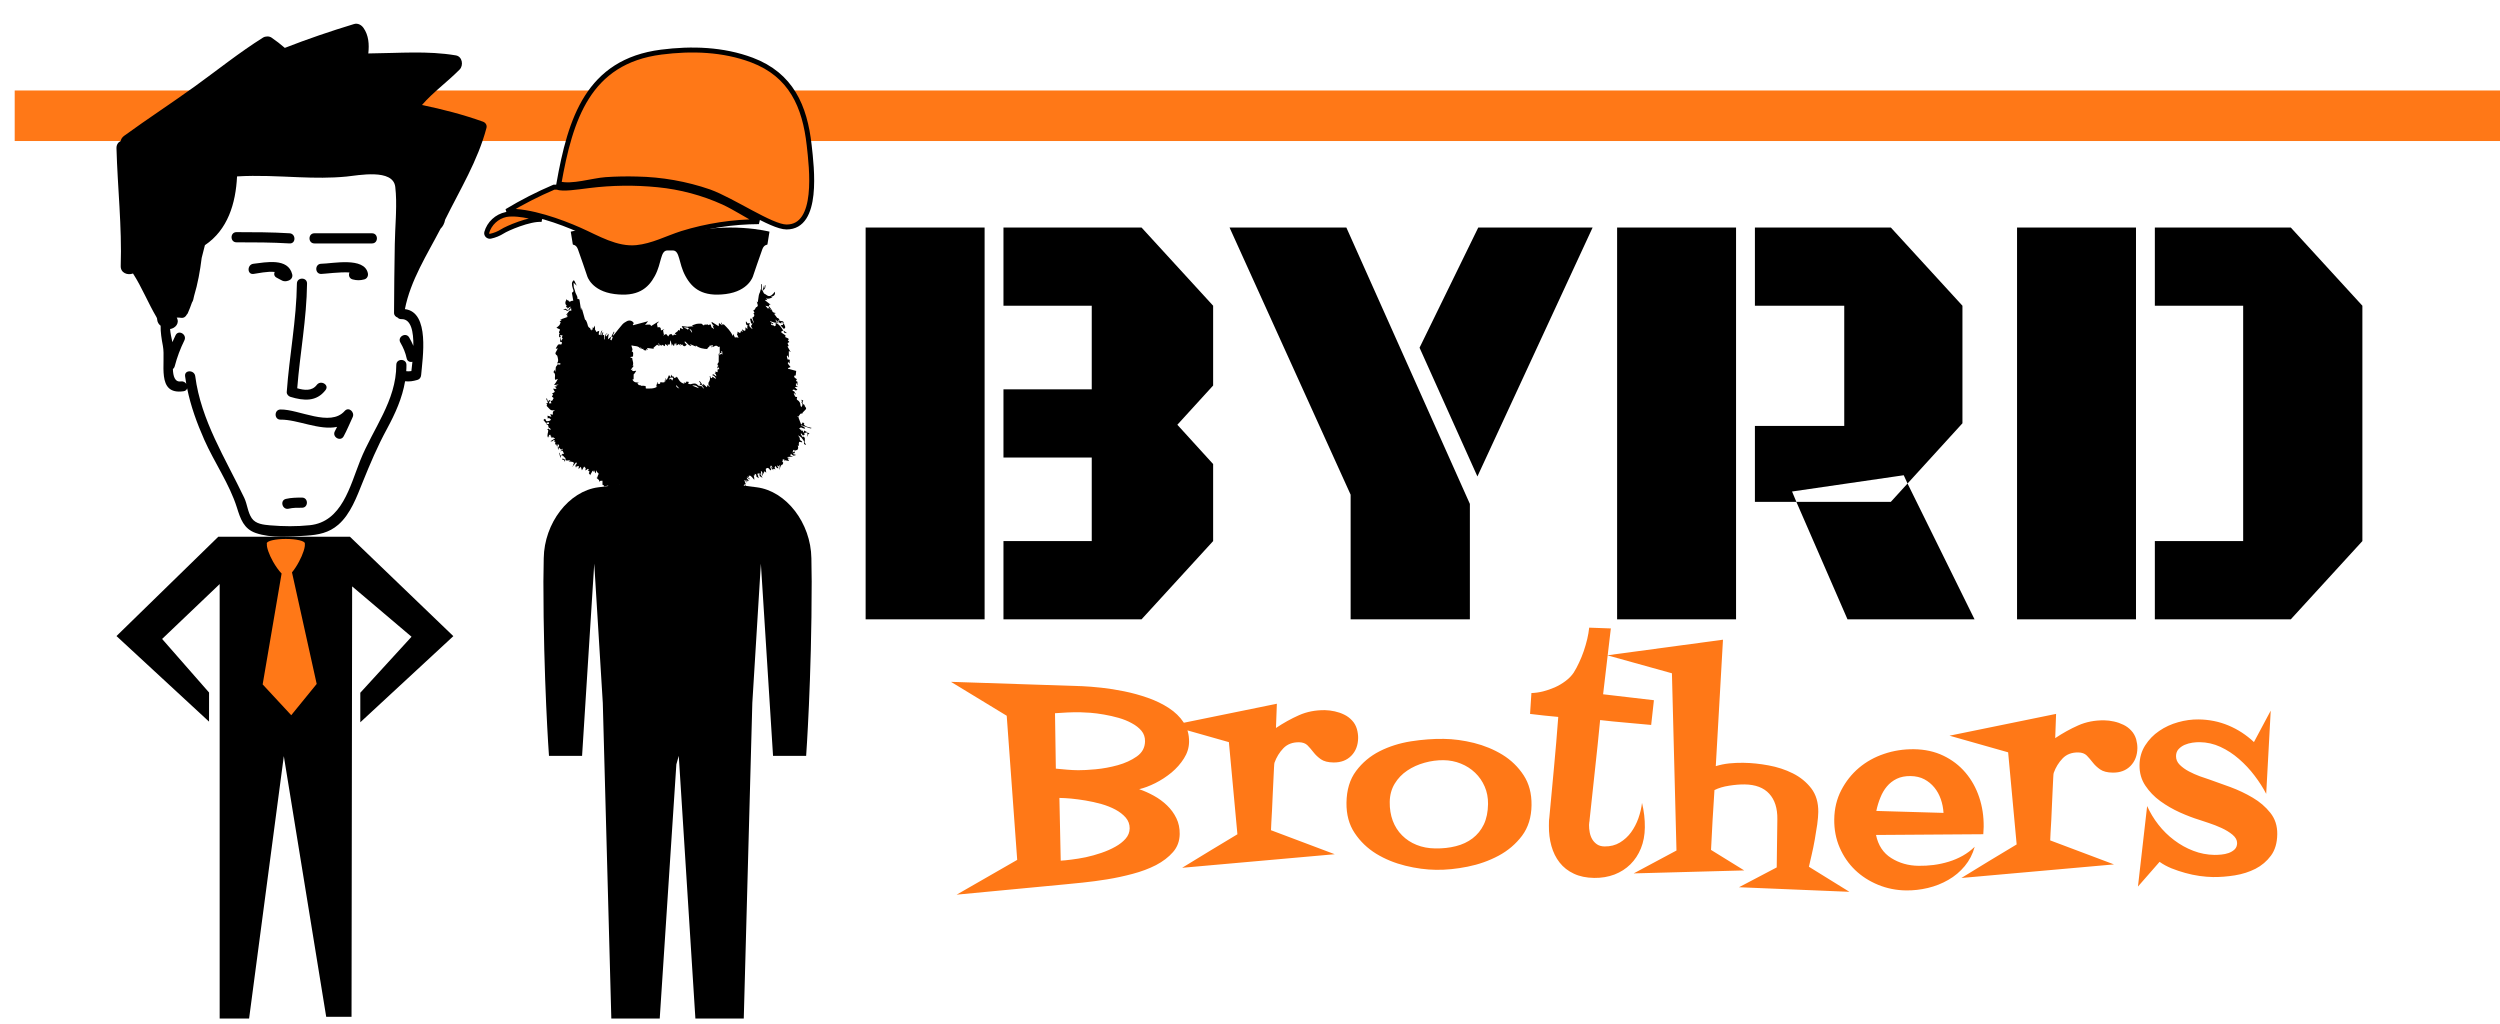 <svg width="83" height="34" viewBox="0 0 83 34" fill="none" xmlns="http://www.w3.org/2000/svg">
<path d="M0.488 3.004H83V4.682H0.488V3.004Z" fill="#FF7817"/>
<path d="M16.033 4.039C15.371 3.802 14.694 3.628 14.009 3.486C14.384 3.054 14.857 2.717 15.259 2.309C15.396 2.171 15.351 1.876 15.135 1.839C14.194 1.68 13.252 1.765 12.304 1.773C12.279 1.773 12.253 1.774 12.228 1.775C12.261 1.468 12.24 1.173 12.069 0.928C11.997 0.826 11.879 0.76 11.751 0.799C10.976 1.034 10.209 1.296 9.456 1.59C9.315 1.469 9.17 1.354 9.015 1.249C8.935 1.195 8.811 1.199 8.731 1.249C7.95 1.74 7.237 2.312 6.491 2.852C5.709 3.417 4.899 3.943 4.119 4.511C4.054 4.558 4.019 4.619 4.005 4.683C3.923 4.723 3.864 4.803 3.867 4.923C3.903 6.227 4.051 7.526 4.008 8.832C4 9.06 4.234 9.149 4.416 9.08C4.714 9.543 4.917 10.06 5.198 10.534C5.198 10.536 5.198 10.537 5.199 10.538C5.203 10.551 5.208 10.562 5.214 10.573C5.214 10.584 5.216 10.593 5.217 10.604C5.225 10.699 5.271 10.769 5.333 10.814C5.327 11.023 5.365 11.26 5.408 11.485C5.513 12.033 5.166 13.125 6.096 12.989C6.163 12.979 6.2 12.94 6.213 12.893C6.332 13.484 6.537 14.045 6.783 14.602C7.115 15.352 7.618 16.067 7.865 16.85C7.984 17.23 8.093 17.558 8.491 17.696C9.002 17.873 9.639 17.819 10.168 17.784C10.573 17.757 10.918 17.692 11.232 17.42C11.638 17.068 11.847 16.488 12.042 16.005C12.287 15.399 12.531 14.821 12.844 14.245C13.124 13.729 13.354 13.217 13.449 12.658C13.595 12.674 13.713 12.655 13.858 12.613C13.935 12.592 13.976 12.527 13.982 12.451C14.028 11.896 14.281 10.363 13.443 10.263C13.628 9.309 14.179 8.454 14.626 7.594C14.701 7.521 14.755 7.422 14.778 7.295C15.273 6.292 15.864 5.336 16.151 4.246C16.175 4.152 16.12 4.07 16.033 4.039ZM13.724 11.483C13.684 11.387 13.637 11.294 13.584 11.203C13.474 11.016 13.182 11.185 13.293 11.374C13.389 11.538 13.461 11.708 13.501 11.896C13.523 11.999 13.612 12.031 13.692 12.011C13.68 12.129 13.668 12.234 13.658 12.319C13.602 12.33 13.545 12.33 13.487 12.324C13.492 12.255 13.495 12.185 13.494 12.114C13.494 11.896 13.157 11.896 13.157 12.114C13.158 13.306 12.384 14.227 11.959 15.29C11.618 16.145 11.353 17.325 10.287 17.437C9.849 17.483 9.404 17.478 8.966 17.441C8.752 17.422 8.488 17.398 8.357 17.203C8.223 17.004 8.211 16.742 8.109 16.528C7.486 15.224 6.669 13.95 6.482 12.489C6.455 12.276 6.117 12.273 6.145 12.489C6.156 12.575 6.169 12.659 6.184 12.743C6.148 12.689 6.085 12.652 6.006 12.663C5.804 12.693 5.747 12.489 5.74 12.25C5.768 12.231 5.79 12.201 5.801 12.158C5.879 11.86 5.986 11.575 6.122 11.299C6.217 11.104 5.926 10.933 5.83 11.129C5.793 11.205 5.757 11.281 5.723 11.359C5.692 11.218 5.657 11.062 5.647 10.924C5.822 10.899 5.972 10.729 5.868 10.545C5.908 10.541 5.953 10.543 6.006 10.551C6.1 10.567 6.17 10.512 6.201 10.443C6.214 10.431 6.226 10.417 6.234 10.399C6.286 10.281 6.332 10.162 6.374 10.041C6.392 10.015 6.407 9.985 6.416 9.948C6.426 9.908 6.434 9.868 6.443 9.828C6.568 9.415 6.643 8.99 6.696 8.561C6.729 8.42 6.766 8.28 6.803 8.14C7.562 7.629 7.826 6.759 7.87 5.857C8.553 5.815 9.242 5.857 9.925 5.884C10.455 5.905 10.973 5.913 11.501 5.862C11.881 5.826 13.052 5.587 13.123 6.206C13.156 6.487 13.156 6.78 13.147 7.074C13.145 7.123 13.143 7.172 13.142 7.221C13.13 7.522 13.111 7.822 13.107 8.111C13.096 8.87 13.083 9.629 13.082 10.389C13.082 10.467 13.136 10.521 13.201 10.543C13.228 10.575 13.269 10.597 13.326 10.595C13.654 10.584 13.729 11.021 13.724 11.483Z" fill="black"/>
<path d="M9.613 7.745C9.026 7.709 8.439 7.707 7.851 7.707C7.633 7.707 7.633 8.045 7.851 8.045C8.439 8.045 9.026 8.046 9.613 8.082C9.831 8.096 9.829 7.758 9.613 7.745Z" fill="black"/>
<path d="M12.351 7.745H10.438C10.221 7.745 10.221 8.082 10.438 8.082H12.351C12.568 8.082 12.568 7.745 12.351 7.745Z" fill="black"/>
<path d="M9.583 9.314C9.671 9.28 9.725 9.202 9.701 9.106C9.564 8.551 8.824 8.709 8.414 8.757C8.2 8.782 8.198 9.12 8.414 9.095C8.551 9.078 8.881 9.001 9.118 9.029C9.089 9.098 9.102 9.18 9.191 9.222C9.339 9.292 9.405 9.382 9.583 9.314Z" fill="black"/>
<path d="M10.664 8.757C10.446 8.76 10.446 9.098 10.664 9.095C10.785 9.093 11.279 9.024 11.602 9.046C11.566 9.132 11.59 9.245 11.706 9.276C11.843 9.313 11.959 9.313 12.095 9.276C12.188 9.251 12.233 9.158 12.213 9.069C12.093 8.521 11.04 8.752 10.664 8.757Z" fill="black"/>
<path d="M9.643 13.176C10.085 13.31 10.509 13.344 10.809 12.948C10.941 12.775 10.647 12.607 10.518 12.778C10.353 12.995 10.097 12.955 9.868 12.891C9.96 11.729 10.181 10.582 10.194 9.414C10.197 9.196 9.86 9.196 9.857 9.414C9.843 10.623 9.606 11.81 9.52 13.014C9.514 13.089 9.575 13.155 9.643 13.176Z" fill="black"/>
<path d="M11.444 13.644C10.965 14.188 9.925 13.585 9.313 13.595C9.096 13.598 9.096 13.935 9.313 13.932C9.876 13.924 10.607 14.299 11.191 14.172C11.168 14.22 11.143 14.268 11.118 14.316C11.014 14.507 11.305 14.677 11.409 14.486C11.522 14.279 11.609 14.061 11.709 13.848C11.786 13.685 11.579 13.491 11.444 13.644Z" fill="black"/>
<path d="M10.026 16.52C9.847 16.52 9.669 16.523 9.493 16.563C9.282 16.613 9.372 16.938 9.583 16.889C9.728 16.854 9.878 16.857 10.026 16.857C10.244 16.857 10.244 16.52 10.026 16.52Z" fill="black"/>
<path d="M3.867 21.117L6.94 23.958L6.941 22.992L5.382 21.213L7.293 19.391V33.815H8.27L9.423 25.103L10.83 33.757H11.671L11.691 19.468L13.663 21.14L11.962 22.999V23.98L15.051 21.12L11.618 17.82H7.247L3.867 21.117Z" fill="black"/>
<path d="M22.336 8.315C22.576 8.315 22.523 8.732 22.753 9.158C22.982 9.585 23.335 9.861 24.098 9.762C24.86 9.663 25 9.169 25 9.169C25 9.169 25.25 8.43 25.312 8.268C25.375 8.107 25.479 8.138 25.479 8.112L25.547 7.691C25.547 7.691 24.173 7.337 22.648 7.769C22.648 7.769 22.43 7.831 22.336 7.831H22.16C22.066 7.831 21.848 7.769 21.848 7.769C20.323 7.337 18.949 7.691 18.949 7.691L19.017 8.112C19.017 8.138 19.121 8.107 19.184 8.268C19.246 8.43 19.496 9.169 19.496 9.169C19.496 9.169 19.636 9.663 20.398 9.762C21.161 9.861 21.514 9.585 21.743 9.158C21.972 8.732 21.92 8.315 22.16 8.315H22.336Z" fill="black"/>
<path fill-rule="evenodd" clip-rule="evenodd" d="M18.879 10.312C18.848 10.315 18.819 10.332 18.79 10.293C18.78 10.279 18.734 10.291 18.693 10.291C18.725 10.274 18.751 10.26 18.772 10.249C18.809 10.27 18.844 10.291 18.879 10.312Z" fill="black"/>
<path d="M25.542 10.179L25.54 10.178L25.54 10.181L25.542 10.179Z" fill="black"/>
<path d="M18.363 12.902C18.382 12.937 18.401 12.972 18.421 13.009C18.401 12.972 18.383 12.937 18.363 12.902Z" fill="black"/>
<path d="M18.878 10.308C18.879 10.31 18.879 10.311 18.879 10.313C18.879 10.311 18.879 10.309 18.878 10.308Z" fill="black"/>
<path d="M18.906 10.015C18.89 10.011 18.878 9.992 18.854 9.955C18.878 9.992 18.89 10.011 18.906 10.015Z" fill="black"/>
<path d="M18.879 10.312L18.879 10.312L18.879 10.311V10.312Z" fill="black"/>
<path fill-rule="evenodd" clip-rule="evenodd" d="M25.343 9.471C25.35 9.516 25.354 9.543 25.358 9.569C25.363 9.57 25.369 9.57 25.375 9.57C25.382 9.535 25.39 9.499 25.397 9.464C25.402 9.464 25.407 9.464 25.411 9.465C25.41 9.497 25.415 9.532 25.404 9.561C25.393 9.589 25.365 9.61 25.332 9.647C25.336 9.584 25.339 9.537 25.343 9.471Z" fill="black"/>
<path fill-rule="evenodd" clip-rule="evenodd" d="M25.636 10.305C25.596 10.28 25.555 10.255 25.515 10.229C25.524 10.212 25.532 10.195 25.541 10.178L25.54 10.18C25.572 10.222 25.604 10.263 25.636 10.305Z" fill="black"/>
<path d="M21.838 16.608L21.835 16.604C21.835 16.604 21.834 16.604 21.833 16.605C21.835 16.605 21.837 16.606 21.838 16.608Z" fill="black"/>
<path d="M22.769 16.687C22.765 16.689 22.761 16.692 22.759 16.691C22.76 16.692 22.765 16.689 22.769 16.687Z" fill="black"/>
<path d="M19.551 15.711C19.551 15.709 19.551 15.706 19.551 15.704C19.55 15.706 19.551 15.709 19.551 15.711Z" fill="black"/>
<path d="M18.773 15.204C18.769 15.203 18.765 15.201 18.762 15.199C18.765 15.201 18.769 15.203 18.773 15.204Z" fill="black"/>
<path d="M18.761 15.199C18.758 15.197 18.756 15.195 18.753 15.193C18.756 15.195 18.758 15.196 18.761 15.199Z" fill="black"/>
<path d="M19.588 15.787C19.586 15.79 19.584 15.793 19.581 15.796C19.584 15.793 19.587 15.79 19.588 15.787Z" fill="black"/>
<path d="M19.553 15.695C19.554 15.692 19.556 15.69 19.557 15.688C19.555 15.69 19.554 15.692 19.553 15.695Z" fill="black"/>
<path d="M19.551 15.703C19.551 15.7 19.551 15.698 19.552 15.696C19.551 15.698 19.551 15.7 19.551 15.703Z" fill="black"/>
<path d="M25.294 15.824C25.294 15.821 25.295 15.818 25.295 15.815C25.294 15.818 25.293 15.82 25.291 15.822L25.294 15.824Z" fill="black"/>
<path d="M19.568 15.677C19.572 15.673 19.577 15.67 19.583 15.666C19.577 15.67 19.572 15.673 19.568 15.677Z" fill="black"/>
<path d="M22.516 16.596C22.516 16.593 22.515 16.591 22.515 16.589C22.515 16.591 22.515 16.593 22.516 16.596Z" fill="black"/>
<path d="M24.776 16.02L24.774 16.022V16.023L24.776 16.02Z" fill="black"/>
<path d="M22.468 16.704L22.469 16.703L22.465 16.702V16.703L22.468 16.704Z" fill="black"/>
<path d="M22.488 16.622C22.502 16.625 22.51 16.624 22.515 16.62C22.51 16.624 22.502 16.625 22.488 16.622Z" fill="black"/>
<path d="M26.81 14.35C26.808 14.35 26.807 14.35 26.806 14.351C26.807 14.351 26.808 14.35 26.81 14.35Z" fill="black"/>
<path d="M19.59 15.78C19.603 15.757 19.615 15.737 19.626 15.716C19.615 15.736 19.603 15.758 19.59 15.78Z" fill="black"/>
<path d="M18.686 15.062C18.665 15.082 18.645 15.102 18.624 15.121L18.625 15.121C18.645 15.101 18.665 15.082 18.686 15.062Z" fill="black"/>
<path d="M24.483 16.221H24.484V16.224H24.483V16.221Z" fill="black"/>
<path d="M25.291 15.822C25.293 15.82 25.294 15.817 25.295 15.815C25.294 15.817 25.293 15.819 25.291 15.822Z" fill="black"/>
<path d="M26.806 14.351C26.806 14.351 26.807 14.352 26.808 14.352L26.81 14.35C26.808 14.35 26.807 14.351 26.806 14.351Z" fill="black"/>
<path d="M18.625 15.12L18.623 15.121L18.624 15.121L18.625 15.12Z" fill="black"/>
<path d="M22.465 16.702L22.466 16.705L22.468 16.704L22.465 16.702Z" fill="black"/>
<path d="M19.582 15.796C19.584 15.793 19.586 15.79 19.588 15.787C19.589 15.785 19.59 15.782 19.591 15.779C19.588 15.785 19.585 15.79 19.582 15.796Z" fill="black"/>
<path fill-rule="evenodd" clip-rule="evenodd" d="M21.836 16.524C21.859 16.521 21.881 16.517 21.904 16.514C21.899 16.531 21.894 16.547 21.887 16.57C21.891 16.57 21.883 16.57 21.872 16.57C21.878 16.599 21.884 16.626 21.889 16.646C21.873 16.634 21.854 16.619 21.835 16.604L21.837 16.606C21.841 16.594 21.846 16.582 21.851 16.57C21.797 16.571 21.847 16.537 21.836 16.524Z" fill="black"/>
<path fill-rule="evenodd" clip-rule="evenodd" d="M24.483 16.223C24.491 16.223 24.505 16.22 24.507 16.223C24.529 16.267 24.571 16.275 24.611 16.289C24.62 16.292 24.624 16.313 24.632 16.33C24.606 16.325 24.587 16.321 24.554 16.314C24.538 16.293 24.511 16.257 24.484 16.221L24.483 16.223Z" fill="black"/>
<path fill-rule="evenodd" clip-rule="evenodd" d="M18.753 15.336C18.747 15.277 18.711 15.255 18.657 15.256C18.672 15.219 18.672 15.219 18.718 15.237C18.761 15.253 18.775 15.286 18.753 15.336Z" fill="black"/>
<path fill-rule="evenodd" clip-rule="evenodd" d="M26.807 14.352C26.827 14.365 26.846 14.379 26.875 14.4C26.848 14.412 26.828 14.421 26.804 14.432C26.808 14.448 26.813 14.469 26.819 14.488C26.789 14.479 26.789 14.479 26.809 14.35L26.807 14.352Z" fill="black"/>
<path fill-rule="evenodd" clip-rule="evenodd" d="M22.466 16.704C22.485 16.719 22.482 16.769 22.53 16.739C22.528 16.764 22.527 16.787 22.525 16.81C22.52 16.812 22.515 16.813 22.51 16.814C22.489 16.781 22.444 16.758 22.467 16.703C22.468 16.703 22.466 16.704 22.466 16.704Z" fill="black"/>
<path fill-rule="evenodd" clip-rule="evenodd" d="M22.702 16.659C22.728 16.702 22.754 16.746 22.78 16.789C22.743 16.753 22.67 16.741 22.702 16.659Z" fill="black"/>
<path fill-rule="evenodd" clip-rule="evenodd" d="M26.708 14.675C26.728 14.711 26.749 14.747 26.763 14.771C26.698 14.755 26.694 14.752 26.689 14.693C26.695 14.687 26.701 14.681 26.708 14.675Z" fill="black"/>
<path fill-rule="evenodd" clip-rule="evenodd" d="M25.291 15.82C25.299 15.831 25.305 15.841 25.312 15.851C25.311 15.854 25.309 15.857 25.308 15.86C25.276 15.84 25.246 15.821 25.215 15.802C25.218 15.791 25.227 15.776 25.223 15.771C25.206 15.748 25.206 15.735 25.238 15.73L25.235 15.729C25.254 15.76 25.274 15.791 25.293 15.822L25.291 15.82Z" fill="black"/>
<path fill-rule="evenodd" clip-rule="evenodd" d="M18.623 15.12C18.619 15.145 18.616 15.171 18.612 15.195C18.609 15.194 18.606 15.193 18.603 15.192C18.59 15.14 18.577 15.089 18.564 15.037C18.57 15.036 18.576 15.034 18.582 15.033C18.588 15.061 18.592 15.089 18.599 15.116C18.6 15.12 18.615 15.12 18.624 15.121L18.623 15.12Z" fill="black"/>
<path d="M18.634 14.754C18.629 14.736 18.624 14.718 18.619 14.699C18.614 14.7 18.609 14.701 18.605 14.701C18.614 14.683 18.623 14.666 18.639 14.635C18.633 14.683 18.698 14.719 18.634 14.754Z" fill="black"/>
<path d="M19.226 15.457C19.205 15.454 19.187 15.45 19.163 15.447C19.193 15.423 19.219 15.403 19.245 15.383C19.249 15.386 19.253 15.389 19.256 15.392C19.247 15.413 19.237 15.434 19.226 15.457Z" fill="black"/>
<path d="M19.204 15.317C19.222 15.279 19.237 15.245 19.254 15.209C19.273 15.213 19.29 15.216 19.308 15.22C19.3 15.274 19.263 15.312 19.204 15.317Z" fill="black"/>
<path d="M19.51 15.39C19.496 15.408 19.48 15.425 19.464 15.443C19.46 15.423 19.453 15.403 19.453 15.383C19.454 15.364 19.462 15.345 19.468 15.326C19.473 15.328 19.478 15.329 19.483 15.33C19.476 15.35 19.469 15.369 19.463 15.389C19.469 15.394 19.476 15.4 19.482 15.405C19.488 15.388 19.494 15.371 19.499 15.354C19.505 15.358 19.51 15.362 19.516 15.367C19.514 15.374 19.515 15.384 19.51 15.39Z" fill="black"/>
<path d="M20.277 16.125C20.261 16.122 20.242 16.119 20.223 16.115C20.198 16.046 20.261 16.073 20.281 16.054C20.284 16.057 20.288 16.061 20.291 16.064C20.286 16.085 20.282 16.106 20.277 16.125Z" fill="black"/>
<path d="M20.493 16.242C20.472 16.178 20.457 16.122 20.537 16.089C20.526 16.11 20.516 16.13 20.506 16.15C20.542 16.168 20.541 16.191 20.493 16.242Z" fill="black"/>
<path d="M20.795 16.265C20.76 16.241 20.751 16.204 20.762 16.166C20.769 16.142 20.834 16.143 20.853 16.16C20.833 16.195 20.815 16.228 20.795 16.265Z" fill="black"/>
<path d="M21.013 16.299C21.006 16.294 20.999 16.289 20.991 16.285C20.996 16.261 21 16.238 21.005 16.215C21.027 16.223 21.042 16.228 21.073 16.239C21.05 16.262 21.032 16.28 21.013 16.299Z" fill="black"/>
<path d="M22.16 16.529C22.163 16.525 22.166 16.52 22.168 16.516C22.201 16.536 22.233 16.556 22.269 16.579C22.196 16.62 22.198 16.541 22.16 16.529Z" fill="black"/>
<path d="M22.695 16.507C22.706 16.493 22.714 16.472 22.728 16.467C22.74 16.463 22.758 16.479 22.773 16.486C22.77 16.491 22.768 16.497 22.765 16.502C22.753 16.502 22.741 16.501 22.729 16.501C22.728 16.503 22.728 16.506 22.727 16.509C22.739 16.512 22.753 16.513 22.763 16.52C22.773 16.527 22.779 16.54 22.778 16.562C22.751 16.544 22.723 16.525 22.695 16.507Z" fill="black"/>
<path d="M23.177 16.61C23.197 16.578 23.207 16.56 23.219 16.541C23.239 16.559 23.259 16.577 23.289 16.605C23.246 16.607 23.218 16.608 23.177 16.61Z" fill="black"/>
<path d="M24.064 16.334C24.057 16.301 24.053 16.281 24.047 16.255C24.038 16.27 24.032 16.28 24.025 16.29C23.988 16.229 24 16.204 24.086 16.191C24.069 16.209 24.058 16.22 24.047 16.231C24.109 16.241 24.115 16.259 24.064 16.334Z" fill="black"/>
<path d="M24.12 16.33C24.131 16.263 24.142 16.197 24.153 16.13C24.158 16.131 24.163 16.132 24.168 16.132C24.174 16.202 24.189 16.273 24.12 16.33Z" fill="black"/>
<path d="M24.584 16.14C24.573 16.127 24.565 16.114 24.554 16.106C24.544 16.099 24.53 16.098 24.518 16.095C24.521 16.089 24.525 16.077 24.528 16.077C24.546 16.08 24.564 16.082 24.58 16.09C24.593 16.096 24.602 16.109 24.616 16.121C24.605 16.128 24.594 16.134 24.584 16.14Z" fill="black"/>
<path d="M25.472 15.519C25.452 15.498 25.437 15.481 25.418 15.462C25.428 15.464 25.434 15.465 25.445 15.467C25.438 15.447 25.432 15.428 25.426 15.409C25.433 15.404 25.439 15.398 25.446 15.393C25.455 15.427 25.465 15.461 25.474 15.496C25.486 15.488 25.498 15.48 25.51 15.471C25.498 15.486 25.486 15.501 25.472 15.519Z" fill="black"/>
<path d="M26.274 15.021C26.251 15.004 26.229 14.987 26.2 14.966C26.218 14.953 26.23 14.945 26.252 14.929C26.268 14.961 26.28 14.986 26.292 15.01C26.286 15.014 26.28 15.017 26.274 15.021Z" fill="black"/>
<path d="M26.574 14.404C26.476 14.409 26.476 14.409 26.481 14.357C26.446 14.35 26.412 14.343 26.377 14.335C26.377 14.33 26.378 14.325 26.379 14.32C26.399 14.322 26.418 14.325 26.439 14.327C26.434 14.315 26.43 14.304 26.421 14.278C26.478 14.325 26.524 14.362 26.574 14.404Z" fill="black"/>
<path fill-rule="evenodd" clip-rule="evenodd" d="M21.837 16.526C21.819 16.526 21.802 16.526 21.795 16.526C21.784 16.544 21.776 16.558 21.767 16.572C21.763 16.545 21.758 16.518 21.753 16.492C21.772 16.491 21.801 16.489 21.835 16.488C21.836 16.499 21.836 16.513 21.837 16.526Z" fill="black"/>
<path d="M26.906 14.223C26.915 14.226 26.928 14.216 26.949 14.209C26.843 14.173 26.737 14.18 26.682 14.079C26.695 14.074 26.705 14.069 26.708 14.068C26.692 14.053 26.674 14.037 26.654 14.02C26.646 14.033 26.636 14.051 26.624 14.068C26.615 14.082 26.603 14.094 26.599 14.098C26.567 14.014 26.538 13.938 26.508 13.858C26.507 13.859 26.515 13.854 26.521 13.85C26.505 13.844 26.489 13.837 26.474 13.831C26.475 13.826 26.477 13.822 26.479 13.817C26.495 13.821 26.512 13.826 26.529 13.831L26.521 13.811L26.574 13.737L26.648 13.722C26.644 13.715 26.644 13.702 26.649 13.697C26.672 13.672 26.697 13.648 26.72 13.623C26.733 13.609 26.749 13.597 26.757 13.581C26.786 13.523 26.698 13.501 26.715 13.446C26.64 13.416 26.623 13.365 26.668 13.298C26.642 13.287 26.62 13.278 26.602 13.27C26.611 13.29 26.62 13.31 26.629 13.329C26.586 13.345 26.616 13.37 26.626 13.385C26.653 13.428 26.645 13.465 26.6 13.519C26.588 13.487 26.572 13.466 26.573 13.446C26.578 13.393 26.535 13.313 26.487 13.29C26.472 13.283 26.453 13.265 26.452 13.252C26.45 13.229 26.461 13.204 26.467 13.176C26.38 13.202 26.387 13.113 26.352 13.068C26.356 13.063 26.361 13.058 26.366 13.052C26.386 13.07 26.407 13.088 26.428 13.105C26.422 13.077 26.404 13.056 26.389 13.035C26.38 13.022 26.373 13.007 26.366 12.994C26.366 12.994 26.366 12.994 26.366 12.994C26.365 12.994 26.365 12.994 26.365 12.994C26.365 12.994 26.365 12.994 26.365 12.994C26.348 12.986 26.329 12.981 26.314 12.971C26.311 12.969 26.322 12.935 26.327 12.935C26.359 12.935 26.391 12.94 26.424 12.958C26.405 12.97 26.385 12.982 26.365 12.994C26.366 12.994 26.366 12.994 26.366 12.994C26.406 12.974 26.446 12.954 26.474 12.94C26.443 12.91 26.421 12.889 26.387 12.856C26.427 12.846 26.456 12.84 26.496 12.831C26.463 12.822 26.442 12.816 26.425 12.812C26.425 12.782 26.425 12.755 26.425 12.726C26.438 12.732 26.452 12.738 26.466 12.743C26.459 12.762 26.454 12.776 26.448 12.794C26.48 12.784 26.48 12.784 26.475 12.672C26.456 12.663 26.441 12.656 26.426 12.649C26.436 12.63 26.445 12.612 26.457 12.588C26.425 12.562 26.356 12.549 26.368 12.475C26.39 12.471 26.411 12.466 26.417 12.465C26.423 12.41 26.428 12.367 26.434 12.315C26.354 12.293 26.257 12.267 26.161 12.24C26.161 12.233 26.161 12.226 26.161 12.219C26.187 12.21 26.212 12.2 26.247 12.187C26.226 12.16 26.204 12.134 26.183 12.107C26.148 12.058 26.148 12.058 26.174 12.011C26.182 12.031 26.19 12.049 26.198 12.067C26.204 12.061 26.211 12.054 26.218 12.047C26.204 12.004 26.263 11.915 26.151 11.937C26.14 11.901 26.128 11.871 26.123 11.841C26.121 11.827 26.135 11.811 26.141 11.797C26.147 11.808 26.153 11.819 26.16 11.831C26.169 11.847 26.178 11.863 26.189 11.882C26.189 11.805 26.189 11.732 26.189 11.655C26.207 11.663 26.227 11.671 26.262 11.685C26.243 11.667 26.234 11.662 26.229 11.654C26.201 11.604 26.174 11.555 26.147 11.505C26.146 11.503 26.148 11.501 26.148 11.498C26.16 11.495 26.172 11.492 26.184 11.489C26.171 11.452 26.159 11.42 26.147 11.388C26.167 11.377 26.185 11.367 26.208 11.355C26.188 11.332 26.171 11.312 26.156 11.295C26.168 11.284 26.18 11.273 26.192 11.261C26.18 11.251 26.171 11.237 26.157 11.23C26.129 11.215 26.098 11.204 26.07 11.191C26.074 11.163 26.077 11.141 26.078 11.133C26.029 11.1 25.988 11.073 25.942 11.042C25.941 11.035 25.939 11.019 25.938 11.006C25.96 10.995 25.981 10.985 26.003 10.974C26.003 10.974 26.003 10.974 26.002 10.974C25.942 10.87 25.876 10.771 25.759 10.723C25.758 10.723 25.758 10.723 25.758 10.722C25.758 10.723 25.758 10.723 25.758 10.723C25.757 10.723 25.756 10.723 25.756 10.723C25.737 10.758 25.789 10.823 25.704 10.831C25.696 10.772 25.577 10.831 25.6 10.734C25.616 10.744 25.638 10.756 25.659 10.769C25.663 10.761 25.668 10.753 25.673 10.745C25.636 10.722 25.6 10.699 25.563 10.675C25.566 10.671 25.568 10.667 25.57 10.664C25.632 10.683 25.694 10.703 25.756 10.723C25.756 10.722 25.755 10.722 25.756 10.722C25.756 10.722 25.757 10.722 25.757 10.722C25.755 10.715 25.753 10.708 25.75 10.697C25.785 10.712 25.816 10.726 25.847 10.739C25.82 10.692 25.742 10.688 25.756 10.604C25.773 10.63 25.782 10.654 25.8 10.667C25.841 10.697 25.841 10.67 25.835 10.639C25.854 10.639 25.874 10.639 25.893 10.639C25.893 10.639 25.893 10.639 25.893 10.639C25.893 10.639 25.893 10.639 25.893 10.639C25.893 10.639 25.892 10.639 25.892 10.639C25.875 10.613 25.857 10.588 25.84 10.563C25.84 10.563 25.841 10.563 25.841 10.563C25.831 10.56 25.818 10.56 25.809 10.557C25.805 10.556 25.803 10.554 25.801 10.552C25.767 10.511 25.736 10.468 25.703 10.422C25.716 10.415 25.731 10.408 25.759 10.393C25.693 10.382 25.64 10.373 25.635 10.306C25.595 10.28 25.554 10.255 25.514 10.23C25.507 10.235 25.5 10.24 25.493 10.244C25.466 10.213 25.439 10.182 25.411 10.15C25.457 10.16 25.498 10.169 25.539 10.179C25.536 10.16 25.533 10.141 25.53 10.121C25.552 10.118 25.568 10.117 25.584 10.115C25.522 10.067 25.462 10.019 25.402 9.972C25.406 9.966 25.41 9.96 25.413 9.954C25.434 9.958 25.455 9.961 25.48 9.966C25.464 9.947 25.451 9.932 25.429 9.907C25.486 9.931 25.571 9.913 25.645 9.87C25.629 9.866 25.615 9.862 25.587 9.854C25.704 9.841 25.761 9.759 25.714 9.686C25.7 9.708 25.69 9.733 25.673 9.749C25.642 9.778 25.61 9.812 25.572 9.825C25.487 9.852 25.437 9.77 25.367 9.745C25.363 9.743 25.36 9.735 25.357 9.73C25.341 9.698 25.325 9.665 25.31 9.633C25.304 9.619 25.299 9.605 25.298 9.59C25.297 9.538 25.298 9.487 25.298 9.435C25.29 9.435 25.282 9.435 25.274 9.436C25.274 9.498 25.274 9.561 25.274 9.624C25.27 9.625 25.267 9.625 25.263 9.626C25.257 9.614 25.251 9.602 25.244 9.589C25.266 9.673 25.201 9.734 25.192 9.808C25.183 9.882 25.17 9.955 25.157 10.043C25.136 10.021 25.13 10.014 25.122 10.005C25.137 10.056 25.15 10.102 25.161 10.138C25.15 10.158 25.142 10.188 25.131 10.19C25.065 10.198 25.086 10.297 25.015 10.295C25.017 10.307 25.016 10.321 25.021 10.331C25.029 10.347 25.041 10.362 25.049 10.373C25.043 10.396 24.993 10.389 25.031 10.431C25.065 10.468 25.026 10.535 24.977 10.545C24.994 10.6 25.01 10.656 25.027 10.712C25.023 10.713 25.019 10.714 25.015 10.715C24.995 10.67 24.975 10.625 24.954 10.58C24.938 10.58 24.922 10.58 24.901 10.58C24.914 10.634 24.926 10.688 24.938 10.741C24.953 10.739 24.966 10.737 24.979 10.736C24.974 10.749 24.974 10.768 24.965 10.776C24.926 10.812 24.93 10.846 24.964 10.883C24.974 10.895 24.976 10.914 24.982 10.929C24.926 10.876 24.831 10.84 24.897 10.723C24.869 10.73 24.843 10.735 24.823 10.74C24.807 10.72 24.791 10.699 24.765 10.665C24.756 10.753 24.772 10.804 24.852 10.818C24.837 10.821 24.823 10.825 24.811 10.828C24.811 10.857 24.811 10.885 24.811 10.927C24.786 10.899 24.771 10.882 24.755 10.864C24.745 10.889 24.749 10.912 24.749 10.935C24.749 10.95 24.748 10.969 24.739 10.979C24.734 10.985 24.711 10.981 24.699 10.976C24.678 10.965 24.659 10.95 24.631 10.932C24.642 10.968 24.649 10.992 24.655 11.014C24.65 11.016 24.644 11.018 24.638 11.02C24.629 11.007 24.62 10.994 24.606 10.976C24.593 11.011 24.583 11.038 24.574 11.061C24.545 11.045 24.515 11.029 24.481 11.01C24.494 11.073 24.494 11.073 24.463 11.085C24.481 11.126 24.499 11.167 24.517 11.208C24.513 11.21 24.508 11.213 24.504 11.215C24.498 11.206 24.491 11.196 24.479 11.179C24.479 11.198 24.479 11.21 24.479 11.221C24.475 11.222 24.471 11.223 24.467 11.225C24.46 11.212 24.454 11.199 24.448 11.186C24.433 11.194 24.419 11.202 24.402 11.211C24.384 11.174 24.367 11.137 24.342 11.085C24.335 11.117 24.334 11.128 24.328 11.158C24.262 10.988 24.141 10.882 24.029 10.767C23.973 10.802 23.969 10.742 23.948 10.708C23.943 10.712 23.938 10.716 23.933 10.72C23.946 10.744 23.959 10.768 23.98 10.807C23.936 10.774 23.905 10.751 23.869 10.723C23.865 10.759 23.863 10.791 23.86 10.831C23.777 10.78 23.704 10.733 23.627 10.685C23.616 10.762 23.686 10.781 23.709 10.833C23.692 10.823 23.674 10.814 23.657 10.804C23.674 10.847 23.69 10.887 23.706 10.928C23.681 10.917 23.672 10.892 23.659 10.889C23.619 10.881 23.616 10.851 23.609 10.822C23.593 10.757 23.585 10.754 23.528 10.797C23.515 10.786 23.501 10.774 23.486 10.762C23.486 10.767 23.486 10.771 23.485 10.776C23.454 10.776 23.423 10.776 23.388 10.776C23.378 10.823 23.339 10.796 23.325 10.775C23.297 10.732 23.256 10.75 23.221 10.746C23.191 10.742 23.159 10.75 23.116 10.755C23.081 10.767 23.032 10.784 22.971 10.804C22.995 10.817 23.004 10.822 23.024 10.833C22.987 10.835 22.96 10.836 22.934 10.838C22.898 10.841 22.862 10.844 22.825 10.848C22.764 10.841 22.703 10.834 22.633 10.825C22.653 10.865 22.67 10.898 22.686 10.931C22.65 10.917 22.613 10.903 22.578 10.89C22.576 10.922 22.573 10.949 22.571 10.977C22.538 10.961 22.505 10.939 22.505 10.99C22.468 11.018 22.437 11.043 22.403 11.069C22.42 11.084 22.438 11.099 22.463 11.12C22.415 11.122 22.37 11.082 22.345 11.15C22.323 11.126 22.303 11.104 22.286 11.085C22.259 11.097 22.231 11.109 22.204 11.12C22.208 11.122 22.212 11.124 22.215 11.126C22.204 11.142 22.192 11.158 22.182 11.171C22.157 11.141 22.137 11.095 22.115 11.094C22.084 11.093 22.051 11.125 22.013 11.146C22.029 11.125 22.04 11.109 22.052 11.093C22.047 11.093 22.042 11.093 22.038 11.093C22.029 11.051 22.021 11.008 22.013 10.965C22.025 10.957 22.038 10.949 22.051 10.941C22.05 10.938 22.048 10.935 22.047 10.933C22.012 10.945 21.979 10.957 21.943 10.97C21.948 10.879 21.908 10.844 21.835 10.871C21.831 10.809 21.77 10.737 21.876 10.69C21.869 10.686 21.861 10.682 21.854 10.678C21.773 10.728 21.691 10.779 21.613 10.827C21.602 10.758 21.547 10.78 21.514 10.776C21.478 10.772 21.439 10.787 21.415 10.791C21.444 10.755 21.479 10.711 21.517 10.664C21.35 10.709 21.186 10.753 21.021 10.797C21.017 10.794 21.012 10.79 21.007 10.787C21.019 10.767 21.03 10.748 21.041 10.728C20.993 10.636 20.884 10.624 20.814 10.663C20.759 10.692 20.703 10.726 20.663 10.771C20.568 10.878 20.482 10.993 20.392 11.105C20.381 11.119 20.368 11.13 20.356 11.143C20.353 11.14 20.35 11.137 20.347 11.134C20.364 11.096 20.381 11.058 20.398 11.02C20.391 11.018 20.385 11.015 20.378 11.012C20.351 11.066 20.323 11.12 20.296 11.174L20.297 11.173C20.297 11.173 20.297 11.173 20.297 11.173C20.297 11.173 20.297 11.174 20.297 11.174C20.312 11.178 20.328 11.181 20.344 11.184C20.338 11.203 20.333 11.221 20.326 11.239C20.318 11.261 20.308 11.281 20.3 11.302C20.286 11.293 20.273 11.283 20.26 11.274C20.272 11.241 20.285 11.208 20.297 11.175C20.296 11.174 20.296 11.174 20.296 11.174C20.263 11.201 20.23 11.227 20.182 11.266C20.194 11.191 20.203 11.131 20.21 11.079C20.186 11.106 20.157 11.138 20.127 11.169C20.123 11.166 20.118 11.164 20.113 11.161C20.118 11.134 20.123 11.107 20.128 11.08C20.132 11.079 20.136 11.078 20.14 11.077C20.144 11.087 20.147 11.098 20.151 11.108C20.155 11.099 20.161 11.09 20.165 11.081C20.151 11.078 20.125 11.069 20.123 11.073C20.106 11.107 20.089 11.143 20.081 11.18C20.074 11.208 20.079 11.238 20.079 11.267C20.072 11.267 20.065 11.267 20.058 11.266C20.058 11.218 20.058 11.169 20.058 11.118C20.042 11.121 20.025 11.124 20.007 11.128C20.015 11.096 20.023 11.068 20.03 11.039C20.022 11.037 20.015 11.034 20.008 11.032C19.995 11.069 19.982 11.105 19.969 11.142C19.959 11.11 19.961 11.079 19.968 11.05C19.976 11.02 19.988 10.991 19.998 10.961C19.973 10.984 19.953 11.01 19.945 11.04C19.936 11.069 19.938 11.102 19.936 11.13C19.904 11.116 19.881 11.105 19.875 11.103C19.882 11.056 19.889 11.015 19.894 10.983C19.855 10.998 19.825 11.009 19.794 11.021C19.789 11.002 19.784 10.983 19.779 10.964C19.772 10.965 19.765 10.967 19.758 10.968C19.757 10.916 19.752 10.865 19.75 10.809C19.736 10.835 19.721 10.861 19.709 10.882C19.685 10.882 19.665 10.882 19.645 10.882C19.734 10.919 19.63 10.952 19.639 10.985C19.636 10.966 19.632 10.947 19.628 10.928C19.621 10.937 19.615 10.945 19.608 10.954C19.601 10.93 19.6 10.899 19.588 10.893C19.504 10.858 19.515 10.768 19.486 10.705C19.466 10.66 19.455 10.621 19.422 10.61C19.383 10.47 19.346 10.342 19.308 10.207C19.306 10.237 19.304 10.261 19.301 10.285C19.297 10.285 19.293 10.285 19.289 10.285C19.271 10.169 19.254 10.052 19.237 9.945C19.208 9.93 19.181 9.917 19.154 9.903C19.16 9.899 19.166 9.895 19.173 9.891C19.169 9.873 19.168 9.854 19.161 9.837C19.143 9.795 19.12 9.756 19.104 9.714C19.09 9.678 19.09 9.635 19.073 9.602C19.038 9.536 19.047 9.469 19.043 9.386C19.085 9.426 19.114 9.453 19.148 9.486C19.121 9.428 19.096 9.374 19.069 9.321C19.065 9.314 19.047 9.314 19.031 9.31C19.015 9.345 18.988 9.378 18.988 9.41C18.988 9.465 18.998 9.523 19.017 9.574C19.052 9.672 19.055 9.672 18.987 9.721C19.003 9.814 19.018 9.901 19.033 9.987C19.007 9.987 18.991 9.982 18.98 9.988C18.97 9.993 18.961 9.998 18.953 10.001C18.93 10.013 18.916 10.018 18.905 10.015C18.889 10.011 18.877 9.993 18.854 9.956C18.845 9.964 18.837 9.971 18.826 9.98C18.822 9.96 18.82 9.945 18.817 9.925C18.752 10.037 18.757 10.092 18.817 10.155C18.755 10.199 18.814 10.199 18.836 10.207C18.836 10.227 18.836 10.242 18.836 10.245C18.867 10.225 18.901 10.203 18.934 10.18C18.938 10.185 18.942 10.191 18.946 10.197C18.919 10.232 18.857 10.248 18.878 10.309C18.878 10.31 18.878 10.312 18.878 10.313C18.889 10.302 18.899 10.29 18.909 10.279C18.925 10.261 18.942 10.242 18.96 10.222C18.963 10.253 18.965 10.279 18.969 10.314C18.949 10.314 18.927 10.314 18.907 10.314C18.873 10.356 18.834 10.405 18.793 10.456C18.811 10.453 18.826 10.45 18.851 10.445C18.833 10.47 18.822 10.486 18.811 10.502C18.823 10.505 18.834 10.508 18.862 10.516C18.761 10.552 18.677 10.582 18.59 10.614C18.609 10.615 18.625 10.616 18.655 10.619C18.622 10.644 18.601 10.66 18.583 10.673C18.585 10.682 18.585 10.685 18.585 10.686C18.595 10.688 18.604 10.69 18.614 10.692C18.584 10.797 18.584 10.797 18.473 10.881C18.514 10.901 18.551 10.918 18.591 10.938C18.596 10.982 18.521 11.029 18.584 11.07C18.535 11.119 18.579 11.184 18.552 11.232C18.56 11.215 18.568 11.199 18.577 11.18C18.594 11.186 18.607 11.191 18.633 11.202C18.613 11.175 18.602 11.159 18.583 11.133C18.617 11.131 18.641 11.13 18.675 11.128C18.666 11.161 18.66 11.186 18.654 11.211C18.665 11.217 18.676 11.224 18.681 11.227C18.667 11.257 18.656 11.281 18.645 11.305C18.64 11.306 18.635 11.307 18.631 11.309C18.627 11.277 18.624 11.246 18.62 11.199C18.611 11.24 18.605 11.266 18.6 11.293C18.598 11.311 18.591 11.336 18.599 11.344C18.61 11.355 18.634 11.352 18.654 11.354C18.653 11.357 18.653 11.363 18.653 11.369C18.652 11.441 18.648 11.443 18.577 11.432C18.56 11.429 18.534 11.435 18.525 11.447C18.499 11.482 18.479 11.521 18.457 11.558C18.455 11.562 18.456 11.569 18.454 11.579C18.475 11.574 18.491 11.571 18.519 11.565C18.495 11.612 18.479 11.652 18.456 11.687C18.426 11.735 18.437 11.761 18.501 11.81C18.526 11.906 18.556 11.99 18.491 12.063C18.536 12.062 18.571 12.06 18.605 12.058C18.604 12.073 18.602 12.089 18.6 12.106C18.566 12.103 18.535 12.101 18.507 12.098C18.502 12.11 18.502 12.122 18.496 12.128C18.45 12.172 18.435 12.223 18.458 12.284C18.463 12.298 18.459 12.316 18.459 12.333C18.454 12.333 18.449 12.332 18.444 12.332C18.444 12.312 18.444 12.291 18.444 12.27C18.44 12.268 18.436 12.267 18.432 12.265C18.412 12.295 18.391 12.325 18.372 12.353C18.474 12.426 18.398 12.527 18.433 12.611C18.46 12.601 18.488 12.592 18.521 12.581C18.498 12.622 18.482 12.656 18.462 12.688C18.441 12.72 18.417 12.751 18.394 12.784C18.443 12.778 18.489 12.772 18.55 12.765C18.489 12.795 18.443 12.817 18.398 12.839C18.424 12.836 18.45 12.834 18.489 12.829C18.465 12.85 18.451 12.862 18.43 12.879C18.448 12.887 18.462 12.893 18.479 12.901C18.471 12.907 18.465 12.916 18.46 12.916C18.428 12.913 18.396 12.908 18.363 12.903C18.383 12.938 18.401 12.973 18.421 13.01C18.393 13.028 18.361 13.049 18.324 13.072C18.343 13.084 18.356 13.092 18.365 13.098C18.349 13.122 18.336 13.144 18.322 13.167C18.343 13.184 18.361 13.198 18.382 13.215C18.349 13.249 18.36 13.33 18.276 13.303C18.286 13.33 18.297 13.358 18.308 13.387C18.281 13.39 18.26 13.393 18.236 13.396C18.214 13.351 18.251 13.33 18.273 13.303C18.261 13.296 18.248 13.289 18.233 13.28C18.222 13.296 18.21 13.313 18.193 13.337C18.179 13.294 18.169 13.26 18.158 13.226C18.15 13.23 18.141 13.234 18.132 13.238C18.153 13.286 18.173 13.335 18.192 13.378C18.17 13.385 18.149 13.392 18.132 13.397C18.148 13.414 18.166 13.426 18.165 13.436C18.164 13.451 18.149 13.464 18.144 13.471C18.178 13.508 18.212 13.546 18.249 13.582C18.266 13.599 18.288 13.616 18.31 13.62C18.342 13.627 18.376 13.622 18.409 13.622C18.411 13.627 18.413 13.632 18.414 13.637C18.331 13.653 18.36 13.716 18.354 13.768C18.327 13.763 18.3 13.757 18.266 13.75L18.307 13.838L18.179 13.8L18.183 13.895C18.2 13.888 18.216 13.882 18.227 13.877C18.251 13.894 18.271 13.908 18.291 13.923C18.273 13.98 18.225 13.975 18.179 13.984C18.106 13.998 18.133 13.913 18.087 13.906C18.074 13.917 18.062 13.927 18.041 13.943C18.069 13.976 18.094 14.006 18.119 14.036C18.122 14.039 18.124 14.041 18.126 14.043C18.126 14.043 18.125 14.043 18.125 14.043L18.126 14.043C18.126 14.044 18.127 14.044 18.127 14.044C18.154 14.035 18.181 14.025 18.213 14.014C18.22 14.034 18.225 14.051 18.232 14.07C18.21 14.075 18.191 14.079 18.174 14.082C18.157 14.069 18.142 14.057 18.127 14.044C18.127 14.044 18.127 14.044 18.126 14.044C18.126 14.044 18.126 14.044 18.126 14.043C18.132 14.061 18.139 14.079 18.141 14.083C18.167 14.1 18.196 14.109 18.199 14.124C18.207 14.164 18.201 14.205 18.257 14.217C18.267 14.219 18.275 14.244 18.281 14.26C18.282 14.262 18.27 14.273 18.263 14.275C18.258 14.276 18.25 14.27 18.246 14.264C18.238 14.252 18.231 14.239 18.224 14.226C18.202 14.241 18.18 14.257 18.154 14.274C18.174 14.273 18.189 14.272 18.198 14.272C18.212 14.36 18.144 14.441 18.194 14.527C18.195 14.529 18.192 14.533 18.191 14.537C18.209 14.517 18.212 14.492 18.221 14.472C18.24 14.429 18.241 14.43 18.284 14.441C18.273 14.458 18.262 14.476 18.252 14.494C18.254 14.495 18.256 14.496 18.259 14.498C18.266 14.488 18.274 14.478 18.291 14.455C18.297 14.485 18.299 14.502 18.304 14.519C18.306 14.526 18.314 14.534 18.32 14.536C18.325 14.537 18.333 14.53 18.339 14.527C18.351 14.52 18.364 14.513 18.377 14.507C18.379 14.51 18.381 14.514 18.383 14.517C18.377 14.524 18.372 14.53 18.361 14.544C18.387 14.544 18.404 14.544 18.422 14.544C18.424 14.547 18.425 14.551 18.427 14.555C18.377 14.587 18.326 14.618 18.276 14.649C18.323 14.668 18.354 14.644 18.384 14.607C18.396 14.613 18.409 14.62 18.425 14.628C18.414 14.64 18.406 14.649 18.394 14.662C18.413 14.665 18.424 14.667 18.439 14.67C18.436 14.698 18.432 14.727 18.428 14.759C18.501 14.725 18.465 14.821 18.503 14.827C18.509 14.799 18.514 14.773 18.521 14.74C18.578 14.795 18.576 14.805 18.511 14.869C18.519 14.879 18.526 14.889 18.534 14.9C18.54 14.91 18.546 14.921 18.56 14.944C18.554 14.905 18.55 14.881 18.546 14.857C18.55 14.856 18.553 14.855 18.557 14.854C18.579 14.878 18.602 14.902 18.629 14.931C18.641 14.922 18.656 14.909 18.674 14.895C18.696 14.953 18.628 14.945 18.599 14.985C18.634 14.976 18.656 14.97 18.679 14.964C18.694 14.997 18.709 15.03 18.727 15.072C18.708 15.068 18.692 15.065 18.684 15.064C18.664 15.083 18.644 15.102 18.624 15.121C18.691 15.099 18.712 15.162 18.751 15.193C18.752 15.194 18.752 15.194 18.752 15.194C18.755 15.196 18.757 15.197 18.759 15.199C18.76 15.199 18.761 15.2 18.761 15.2C18.765 15.202 18.768 15.204 18.771 15.205C18.77 15.285 18.787 15.299 18.866 15.286C18.885 15.282 18.905 15.283 18.94 15.28C18.912 15.297 18.897 15.305 18.878 15.317C18.928 15.324 18.973 15.327 19.015 15.338C19.034 15.343 19.048 15.364 19.064 15.377C19.053 15.386 19.042 15.394 19.033 15.402C19.033 15.415 19.037 15.432 19.032 15.446C19.027 15.46 19.013 15.471 19.003 15.483C19.006 15.486 19.009 15.489 19.012 15.491C19.049 15.445 19.086 15.399 19.129 15.345C19.136 15.364 19.152 15.387 19.147 15.398C19.134 15.421 19.108 15.438 19.09 15.456C19.094 15.457 19.109 15.458 19.131 15.461C19.117 15.473 19.108 15.481 19.104 15.485C19.113 15.501 19.12 15.516 19.128 15.53C19.121 15.455 19.187 15.494 19.22 15.465C19.215 15.506 19.211 15.536 19.206 15.574C19.236 15.543 19.258 15.522 19.283 15.496C19.296 15.538 19.305 15.567 19.32 15.615C19.349 15.565 19.372 15.525 19.392 15.489C19.406 15.502 19.424 15.52 19.446 15.542C19.443 15.561 19.439 15.589 19.434 15.618C19.453 15.608 19.476 15.603 19.487 15.589C19.526 15.537 19.532 15.584 19.553 15.605C19.538 15.606 19.528 15.607 19.513 15.608C19.54 15.631 19.561 15.649 19.582 15.668C19.577 15.671 19.572 15.674 19.568 15.677C19.567 15.678 19.566 15.679 19.565 15.68C19.562 15.682 19.561 15.684 19.559 15.686C19.558 15.687 19.557 15.688 19.556 15.689C19.555 15.691 19.554 15.693 19.553 15.694C19.552 15.695 19.552 15.696 19.552 15.697C19.551 15.699 19.551 15.701 19.551 15.703C19.551 15.703 19.551 15.704 19.551 15.705C19.551 15.707 19.551 15.709 19.551 15.71C19.551 15.711 19.551 15.711 19.552 15.712C19.552 15.714 19.553 15.716 19.554 15.719C19.566 15.739 19.597 15.756 19.59 15.781C19.603 15.758 19.614 15.737 19.625 15.717C19.643 15.685 19.66 15.655 19.677 15.624C19.689 15.643 19.696 15.655 19.705 15.67C19.709 15.647 19.712 15.632 19.715 15.616C19.718 15.616 19.721 15.617 19.725 15.617C19.738 15.648 19.751 15.678 19.764 15.709C19.769 15.709 19.774 15.709 19.779 15.709C19.784 15.678 19.789 15.646 19.794 15.61C19.802 15.63 19.809 15.646 19.816 15.663C19.83 15.698 19.903 15.705 19.86 15.767C19.843 15.792 19.84 15.827 19.83 15.857C19.821 15.86 19.813 15.862 19.804 15.865C19.833 15.89 19.862 15.916 19.89 15.941C19.89 15.96 19.89 15.985 19.89 16.01C19.908 15.946 19.96 15.966 20.002 15.96C20.002 16.004 20.001 16.046 20.003 16.088C20.003 16.095 20.015 16.107 20.022 16.107C20.073 16.109 20.052 16.14 20.047 16.154C20.084 16.145 20.123 16.138 20.16 16.126C20.198 16.113 20.199 16.129 20.192 16.159C20.186 16.186 20.182 16.215 20.177 16.243C20.181 16.244 20.185 16.245 20.188 16.245C20.197 16.226 20.205 16.206 20.221 16.169C20.234 16.202 20.241 16.219 20.244 16.226C20.264 16.221 20.285 16.219 20.304 16.21C20.327 16.199 20.348 16.183 20.369 16.17C20.491 16.301 20.487 16.272 20.551 16.218C20.551 16.24 20.551 16.257 20.551 16.28C20.563 16.273 20.57 16.271 20.575 16.267C20.582 16.262 20.587 16.255 20.592 16.249C20.534 16.18 20.532 16.145 20.577 16.094C20.596 16.125 20.616 16.156 20.637 16.187C20.652 16.174 20.664 16.163 20.677 16.152C20.684 16.167 20.69 16.176 20.694 16.186C20.703 16.204 20.719 16.224 20.718 16.242C20.715 16.292 20.736 16.311 20.784 16.292C20.816 16.279 20.849 16.265 20.881 16.252C20.882 16.255 20.883 16.258 20.885 16.261C20.869 16.274 20.854 16.288 20.832 16.307C20.853 16.303 20.866 16.301 20.882 16.298C20.855 16.38 20.853 16.399 20.863 16.407C20.883 16.38 20.903 16.353 20.919 16.33C20.957 16.346 20.989 16.36 21.012 16.369C21.052 16.359 20.998 16.288 21.067 16.309C21.073 16.286 21.08 16.263 21.085 16.244C21.149 16.234 21.164 16.265 21.159 16.317C21.167 16.295 21.174 16.273 21.182 16.251C21.233 16.285 21.237 16.291 21.259 16.352C21.262 16.361 21.274 16.37 21.283 16.373C21.33 16.384 21.362 16.41 21.377 16.457C21.381 16.466 21.394 16.472 21.411 16.486C21.397 16.459 21.388 16.442 21.38 16.424C21.382 16.422 21.385 16.421 21.387 16.419C21.399 16.427 21.411 16.436 21.427 16.447C21.416 16.409 21.408 16.379 21.398 16.346C21.425 16.353 21.452 16.359 21.478 16.365C21.485 16.388 21.491 16.41 21.495 16.424C21.516 16.424 21.538 16.417 21.545 16.425C21.569 16.449 21.588 16.471 21.62 16.489C21.674 16.521 21.709 16.583 21.75 16.629C21.783 16.62 21.808 16.613 21.832 16.605C21.811 16.594 21.789 16.583 21.768 16.572C21.728 16.584 21.704 16.583 21.717 16.529C21.722 16.508 21.695 16.473 21.733 16.465C21.764 16.459 21.803 16.458 21.829 16.472C21.864 16.491 21.89 16.504 21.922 16.469C21.92 16.48 21.919 16.49 21.917 16.501C21.921 16.524 21.93 16.548 21.927 16.571C21.922 16.621 21.92 16.622 21.971 16.646C21.94 16.553 21.942 16.517 21.984 16.489C21.985 16.497 21.987 16.504 21.986 16.51C21.98 16.554 22.019 16.574 22.037 16.605C22.087 16.564 22.088 16.627 22.113 16.641C22.13 16.649 22.145 16.66 22.175 16.679C22.163 16.643 22.158 16.625 22.148 16.593C22.212 16.646 22.282 16.668 22.316 16.744C22.364 16.693 22.308 16.636 22.33 16.578C22.338 16.597 22.343 16.613 22.352 16.627C22.361 16.642 22.371 16.659 22.385 16.667C22.391 16.671 22.398 16.675 22.404 16.678C22.424 16.687 22.444 16.695 22.464 16.703C22.455 16.682 22.445 16.661 22.432 16.633C22.454 16.629 22.471 16.621 22.487 16.624C22.5 16.626 22.508 16.625 22.512 16.622C22.512 16.622 22.513 16.621 22.513 16.621C22.514 16.62 22.515 16.619 22.515 16.618C22.516 16.617 22.516 16.616 22.516 16.614C22.516 16.614 22.516 16.613 22.516 16.613C22.517 16.611 22.517 16.609 22.516 16.607C22.516 16.607 22.516 16.607 22.516 16.606C22.516 16.604 22.516 16.603 22.516 16.601C22.515 16.6 22.515 16.599 22.515 16.598C22.515 16.597 22.515 16.596 22.515 16.595C22.514 16.594 22.514 16.592 22.514 16.59C22.5 16.586 22.486 16.584 22.473 16.579C22.458 16.573 22.445 16.565 22.43 16.559C22.412 16.552 22.393 16.544 22.375 16.537C22.379 16.529 22.383 16.521 22.387 16.512C22.43 16.538 22.471 16.564 22.514 16.59H22.514C22.514 16.582 22.513 16.573 22.512 16.567C22.544 16.578 22.576 16.588 22.607 16.599C22.625 16.604 22.645 16.605 22.66 16.615C22.694 16.638 22.725 16.666 22.758 16.692C22.759 16.693 22.763 16.69 22.767 16.688C22.767 16.688 22.767 16.688 22.768 16.688C22.767 16.687 22.767 16.687 22.767 16.686C22.767 16.686 22.767 16.686 22.767 16.685C22.753 16.652 22.739 16.618 22.725 16.584C22.73 16.582 22.735 16.581 22.739 16.579C22.762 16.597 22.785 16.614 22.816 16.638C22.799 16.654 22.783 16.67 22.767 16.685C22.768 16.686 22.768 16.687 22.768 16.688C22.768 16.688 22.768 16.688 22.768 16.688C22.779 16.704 22.791 16.721 22.805 16.741C22.813 16.714 22.822 16.682 22.834 16.643C22.907 16.692 22.918 16.636 22.925 16.564C22.953 16.606 22.972 16.634 22.998 16.673C23.001 16.648 23.002 16.638 23.003 16.618C23.027 16.633 23.054 16.641 23.063 16.658C23.099 16.729 23.154 16.768 23.234 16.771C23.192 16.738 23.149 16.707 23.109 16.672C23.095 16.66 23.088 16.64 23.076 16.62C23.176 16.606 23.275 16.665 23.299 16.751C23.302 16.764 23.286 16.783 23.279 16.799C23.289 16.816 23.299 16.832 23.31 16.848C23.314 16.846 23.318 16.844 23.321 16.842C23.321 16.822 23.321 16.802 23.321 16.779C23.344 16.791 23.36 16.799 23.377 16.808C23.355 16.759 23.328 16.715 23.296 16.675C23.272 16.645 23.276 16.62 23.298 16.594C23.322 16.607 23.346 16.616 23.363 16.633C23.391 16.66 23.435 16.69 23.437 16.721C23.439 16.781 23.474 16.755 23.498 16.758C23.511 16.759 23.524 16.751 23.53 16.749C23.527 16.706 23.525 16.662 23.522 16.616C23.507 16.644 23.495 16.668 23.483 16.692C23.479 16.69 23.475 16.687 23.47 16.685C23.478 16.667 23.488 16.65 23.492 16.631C23.496 16.61 23.495 16.587 23.496 16.572C23.537 16.585 23.582 16.59 23.612 16.614C23.64 16.637 23.651 16.68 23.678 16.727C23.691 16.682 23.701 16.646 23.713 16.606C23.722 16.623 23.731 16.639 23.74 16.655C23.743 16.655 23.746 16.654 23.749 16.653C23.744 16.632 23.739 16.612 23.735 16.596C23.754 16.577 23.773 16.558 23.792 16.538C23.792 16.538 23.792 16.537 23.792 16.537C23.784 16.538 23.776 16.54 23.771 16.54C23.767 16.497 23.763 16.455 23.761 16.414C23.761 16.405 23.768 16.391 23.776 16.387C23.784 16.383 23.802 16.384 23.806 16.39C23.817 16.403 23.83 16.422 23.827 16.436C23.819 16.471 23.804 16.503 23.792 16.537C23.792 16.537 23.793 16.537 23.793 16.537C23.793 16.537 23.792 16.538 23.792 16.538C23.8 16.539 23.809 16.54 23.817 16.541C23.846 16.543 23.876 16.546 23.912 16.549C23.896 16.491 23.88 16.436 23.865 16.387C23.908 16.375 23.939 16.367 23.957 16.362C23.96 16.329 23.962 16.306 23.965 16.283C23.971 16.283 23.977 16.283 23.983 16.283C24.012 16.358 24.041 16.433 24.07 16.508C24.074 16.507 24.078 16.505 24.081 16.504C24.079 16.487 24.078 16.47 24.076 16.451C24.092 16.455 24.104 16.458 24.116 16.46C24.095 16.43 24.077 16.402 24.054 16.368C24.163 16.345 24.15 16.453 24.218 16.489C24.201 16.458 24.19 16.44 24.174 16.412C24.196 16.424 24.208 16.431 24.22 16.439C24.233 16.383 24.244 16.332 24.258 16.283C24.26 16.278 24.287 16.273 24.289 16.277C24.303 16.298 24.325 16.323 24.324 16.346C24.323 16.399 24.352 16.412 24.398 16.419C24.392 16.394 24.388 16.371 24.383 16.349C24.37 16.351 24.36 16.353 24.34 16.356C24.351 16.337 24.358 16.325 24.364 16.312C24.383 16.329 24.402 16.346 24.431 16.372C24.418 16.301 24.407 16.242 24.395 16.183C24.399 16.182 24.403 16.181 24.407 16.181C24.419 16.209 24.432 16.238 24.443 16.265C24.451 16.256 24.458 16.249 24.464 16.242C24.47 16.235 24.476 16.23 24.481 16.224C24.484 16.207 24.486 16.19 24.489 16.173C24.503 16.182 24.517 16.19 24.527 16.196C24.539 16.18 24.55 16.152 24.564 16.151C24.607 16.148 24.65 16.154 24.68 16.156C24.691 16.127 24.7 16.104 24.711 16.073C24.74 16.112 24.761 16.141 24.782 16.17C24.784 16.169 24.787 16.168 24.789 16.166C24.77 16.133 24.751 16.1 24.737 16.076C24.75 16.057 24.762 16.04 24.774 16.022L24.773 16.023C24.773 16.023 24.773 16.023 24.773 16.023C24.762 16.03 24.751 16.038 24.742 16.043C24.733 16.008 24.724 15.972 24.714 15.933C24.776 15.941 24.75 15.997 24.773 16.023C24.773 16.023 24.773 16.023 24.773 16.023C24.779 15.991 24.785 15.959 24.793 15.921C24.804 15.946 24.814 15.966 24.824 15.987C24.857 15.961 24.864 15.943 24.826 15.919C24.81 15.909 24.802 15.884 24.791 15.866C24.794 15.863 24.797 15.86 24.8 15.857C24.836 15.879 24.872 15.901 24.908 15.923C24.897 15.9 24.88 15.885 24.862 15.872C24.845 15.859 24.827 15.848 24.81 15.836C24.814 15.831 24.817 15.826 24.821 15.821C24.835 15.829 24.85 15.836 24.874 15.848C24.864 15.826 24.858 15.812 24.853 15.797C24.92 15.784 24.92 15.784 25.042 15.931C25.04 15.894 25.042 15.862 25.035 15.833C25.027 15.804 25.006 15.777 25.058 15.78C25.058 15.764 25.058 15.749 25.058 15.729C25.12 15.742 25.113 15.786 25.111 15.819C25.141 15.841 25.165 15.86 25.19 15.878C25.188 15.852 25.177 15.829 25.166 15.805C25.158 15.789 25.149 15.771 25.182 15.778C25.167 15.766 25.152 15.754 25.135 15.739C25.163 15.712 25.199 15.714 25.237 15.731L25.234 15.73C25.284 15.7 25.246 15.769 25.273 15.762C25.269 15.724 25.266 15.683 25.261 15.633C25.319 15.668 25.318 15.707 25.305 15.752C25.299 15.773 25.297 15.795 25.293 15.816C25.324 15.759 25.354 15.701 25.384 15.644C25.398 15.658 25.419 15.677 25.439 15.695C25.433 15.654 25.428 15.612 25.423 15.568C25.496 15.496 25.537 15.557 25.575 15.62C25.59 15.6 25.6 15.586 25.613 15.569C25.559 15.548 25.56 15.511 25.597 15.45C25.616 15.477 25.633 15.499 25.649 15.522C25.646 15.525 25.644 15.528 25.642 15.531C25.626 15.523 25.611 15.515 25.586 15.502C25.618 15.544 25.644 15.577 25.669 15.611C25.672 15.609 25.675 15.607 25.677 15.606C25.671 15.591 25.665 15.576 25.66 15.565C25.687 15.57 25.712 15.574 25.754 15.581C25.691 15.538 25.725 15.506 25.746 15.466C25.771 15.51 25.789 15.559 25.847 15.543C25.831 15.518 25.816 15.493 25.8 15.466C25.803 15.463 25.806 15.46 25.81 15.456C25.831 15.468 25.851 15.48 25.876 15.494C25.878 15.473 25.88 15.456 25.881 15.439C25.888 15.44 25.894 15.441 25.901 15.442C25.889 15.495 25.878 15.549 25.866 15.603C25.878 15.591 25.878 15.577 25.885 15.566C25.913 15.515 25.904 15.441 25.983 15.42C25.995 15.416 26.004 15.351 26.002 15.351C25.93 15.324 26.024 15.282 25.977 15.251C26.008 15.252 26.024 15.253 26.04 15.254C26.044 15.274 26.046 15.291 26.049 15.308C26.052 15.307 26.055 15.307 26.058 15.307C26.059 15.295 26.06 15.282 26.06 15.279C26.105 15.288 26.147 15.297 26.195 15.307C26.178 15.273 26.166 15.25 26.152 15.222C26.186 15.217 26.208 15.214 26.228 15.211C26.198 15.204 26.17 15.197 26.142 15.191C26.143 15.184 26.145 15.179 26.146 15.172C26.206 15.167 26.266 15.162 26.326 15.156C26.309 15.15 26.292 15.138 26.276 15.139C26.243 15.14 26.236 15.126 26.244 15.099C26.249 15.085 26.256 15.073 26.263 15.059C26.269 15.07 26.274 15.083 26.283 15.09C26.304 15.105 26.327 15.117 26.349 15.13C26.372 15.123 26.396 15.116 26.433 15.105C26.393 15.093 26.361 15.084 26.328 15.075C26.329 15.069 26.331 15.062 26.332 15.056C26.342 15.053 26.353 15.051 26.363 15.048C26.375 15.045 26.387 15.043 26.391 15.041C26.384 15.018 26.378 14.999 26.372 14.98C26.356 14.995 26.339 15.01 26.323 15.024C26.32 15.023 26.317 15.022 26.314 15.02C26.322 14.995 26.324 14.963 26.341 14.944C26.361 14.923 26.377 14.941 26.38 14.967C26.399 14.959 26.418 14.951 26.438 14.945C26.448 14.941 26.465 14.944 26.469 14.938C26.492 14.906 26.51 14.873 26.493 14.831C26.488 14.818 26.488 14.803 26.486 14.788C26.491 14.787 26.495 14.786 26.499 14.784C26.508 14.795 26.517 14.806 26.526 14.816C26.531 14.79 26.52 14.768 26.52 14.746C26.519 14.72 26.523 14.693 26.534 14.67C26.536 14.665 26.571 14.673 26.59 14.677C26.604 14.679 26.618 14.683 26.632 14.687C26.641 14.623 26.541 14.645 26.554 14.569C26.561 14.534 26.515 14.49 26.495 14.452C26.536 14.479 26.578 14.497 26.607 14.528C26.644 14.567 26.669 14.617 26.7 14.663C26.705 14.67 26.71 14.677 26.72 14.69C26.72 14.631 26.72 14.582 26.72 14.536C26.704 14.521 26.684 14.504 26.665 14.486C26.674 14.517 26.654 14.518 26.641 14.502C26.617 14.473 26.601 14.437 26.581 14.404C26.589 14.399 26.597 14.393 26.605 14.388C26.616 14.404 26.627 14.42 26.639 14.435C26.647 14.445 26.656 14.454 26.665 14.464C26.671 14.457 26.675 14.445 26.683 14.444C26.726 14.435 26.722 14.412 26.696 14.378C26.735 14.368 26.77 14.36 26.805 14.351C26.767 14.331 26.73 14.312 26.691 14.291C26.692 14.318 26.694 14.343 26.695 14.372C26.662 14.325 26.634 14.286 26.605 14.247C26.614 14.266 26.623 14.285 26.632 14.305C26.63 14.306 26.627 14.308 26.624 14.31C26.593 14.28 26.561 14.25 26.532 14.222C26.554 14.21 26.573 14.196 26.593 14.191C26.605 14.189 26.62 14.203 26.633 14.21C26.662 14.217 26.691 14.225 26.731 14.237C26.718 14.214 26.71 14.186 26.692 14.174C26.665 14.156 26.631 14.15 26.591 14.135C26.608 14.126 26.611 14.122 26.614 14.123C26.711 14.156 26.808 14.191 26.906 14.223ZM22.715 10.868C22.755 10.872 22.795 10.875 22.836 10.878C22.851 10.892 22.867 10.906 22.882 10.92C22.884 10.92 22.885 10.921 22.886 10.921C22.887 10.922 22.888 10.923 22.888 10.924C22.909 10.933 22.936 10.938 22.947 10.954C22.967 10.981 22.977 11.015 22.979 11.053C22.949 11.01 22.918 10.967 22.888 10.924C22.887 10.923 22.886 10.923 22.885 10.923C22.884 10.922 22.883 10.921 22.882 10.92C22.875 10.917 22.865 10.914 22.864 10.916C22.833 10.966 22.81 10.927 22.785 10.909C22.761 10.899 22.737 10.89 22.713 10.88C22.714 10.876 22.715 10.872 22.715 10.868ZM22.45 12.784C22.485 12.823 22.52 12.862 22.555 12.901C22.509 12.872 22.441 12.864 22.45 12.784ZM23.192 12.886C23.125 12.859 23.06 12.833 22.994 12.807C22.994 12.803 22.994 12.799 22.995 12.795C23.034 12.799 23.076 12.794 23.11 12.809C23.145 12.824 23.171 12.858 23.201 12.883C23.198 12.884 23.195 12.885 23.192 12.886ZM23.981 11.778C23.969 11.763 23.959 11.751 23.948 11.738C23.932 11.753 23.914 11.769 23.881 11.799C23.888 11.764 23.892 11.745 23.895 11.726C23.895 11.726 23.894 11.726 23.894 11.727C23.894 11.726 23.894 11.726 23.894 11.726C23.889 11.727 23.886 11.729 23.882 11.731C23.841 11.75 23.864 11.793 23.863 11.824C23.859 11.888 23.863 11.954 23.861 12.019C23.861 12.029 23.849 12.038 23.842 12.048C23.816 12.083 23.807 12.117 23.853 12.151C23.837 12.163 23.825 12.172 23.809 12.184C23.815 12.196 23.823 12.212 23.837 12.238C23.843 12.219 23.846 12.208 23.85 12.197C23.854 12.196 23.859 12.194 23.864 12.193C23.869 12.216 23.874 12.239 23.878 12.257C23.856 12.26 23.827 12.26 23.826 12.264C23.822 12.293 23.824 12.323 23.824 12.356C23.805 12.351 23.779 12.344 23.746 12.336C23.75 12.355 23.753 12.37 23.757 12.388C23.746 12.392 23.733 12.396 23.718 12.401C23.783 12.404 23.77 12.461 23.787 12.497C23.761 12.479 23.732 12.465 23.711 12.443C23.681 12.411 23.664 12.436 23.642 12.451C23.698 12.472 23.742 12.505 23.767 12.558C23.763 12.564 23.759 12.57 23.754 12.575C23.722 12.551 23.689 12.527 23.657 12.503C23.649 12.55 23.614 12.571 23.594 12.54C23.588 12.53 23.591 12.515 23.588 12.504C23.585 12.495 23.578 12.488 23.561 12.485C23.565 12.513 23.573 12.542 23.573 12.57C23.573 12.595 23.563 12.619 23.556 12.647C23.545 12.67 23.515 12.701 23.52 12.725C23.526 12.755 23.5 12.82 23.575 12.812C23.547 12.846 23.547 12.846 23.491 12.782C23.483 12.808 23.477 12.829 23.468 12.856C23.427 12.819 23.389 12.784 23.346 12.744C23.346 12.758 23.346 12.779 23.346 12.809C23.305 12.752 23.266 12.699 23.228 12.646C23.222 12.649 23.217 12.652 23.212 12.656C23.226 12.683 23.24 12.71 23.257 12.742C23.247 12.755 23.234 12.773 23.221 12.79C23.222 12.793 23.224 12.796 23.226 12.799C23.242 12.79 23.259 12.781 23.282 12.768C23.311 12.807 23.34 12.847 23.37 12.888C23.366 12.891 23.361 12.894 23.357 12.897C23.333 12.869 23.308 12.841 23.283 12.813C23.227 12.838 23.185 12.804 23.148 12.77C23.079 12.707 23.009 12.738 22.936 12.754C22.911 12.76 22.881 12.747 22.846 12.742C22.856 12.716 22.861 12.7 22.869 12.68C22.84 12.675 22.816 12.672 22.79 12.667C22.784 12.682 22.777 12.697 22.77 12.713C22.747 12.708 22.728 12.703 22.699 12.696C22.711 12.714 22.718 12.725 22.727 12.738C22.672 12.742 22.578 12.68 22.551 12.629C22.527 12.586 22.497 12.546 22.47 12.504C22.465 12.511 22.46 12.518 22.455 12.525C22.435 12.532 22.415 12.54 22.388 12.55C22.375 12.531 22.357 12.504 22.338 12.475C22.334 12.488 22.331 12.499 22.327 12.512C22.314 12.49 22.301 12.47 22.279 12.435C22.277 12.45 22.276 12.463 22.275 12.474C22.274 12.48 22.274 12.486 22.273 12.491C22.272 12.505 22.27 12.517 22.269 12.529C22.27 12.529 22.27 12.53 22.271 12.53L22.269 12.532C22.366 12.539 22.368 12.541 22.317 12.636C22.303 12.614 22.289 12.594 22.274 12.572C22.26 12.582 22.246 12.591 22.23 12.602C22.224 12.593 22.22 12.584 22.215 12.575C22.234 12.56 22.251 12.546 22.269 12.532C22.269 12.531 22.269 12.53 22.269 12.529C22.25 12.504 22.231 12.478 22.211 12.452C22.19 12.497 22.166 12.551 22.135 12.62C22.117 12.588 22.11 12.576 22.104 12.564C22.098 12.566 22.093 12.567 22.087 12.569C22.093 12.588 22.099 12.607 22.105 12.628C22.088 12.634 22.067 12.641 22.047 12.649C22.048 12.652 22.048 12.656 22.048 12.659C22.062 12.66 22.077 12.661 22.091 12.662C22.095 12.694 21.988 12.71 21.927 12.684C21.924 12.752 21.888 12.762 21.831 12.733C21.832 12.717 21.833 12.7 21.834 12.683C21.831 12.682 21.828 12.682 21.825 12.681C21.812 12.731 21.799 12.78 21.785 12.831C21.789 12.832 21.804 12.834 21.823 12.836C21.702 12.915 21.57 12.898 21.442 12.898C21.439 12.869 21.436 12.839 21.434 12.816C21.401 12.812 21.375 12.808 21.349 12.806C21.328 12.805 21.296 12.816 21.287 12.806C21.259 12.771 21.185 12.812 21.184 12.738C21.183 12.733 21.163 12.727 21.148 12.719C21.163 12.711 21.175 12.704 21.187 12.699C21.198 12.695 21.21 12.693 21.224 12.683C21.127 12.712 21.045 12.701 20.996 12.6C21.01 12.597 21.025 12.593 21.036 12.591C21.036 12.535 21.034 12.484 21.037 12.433C21.038 12.422 21.057 12.413 21.065 12.402C21.084 12.374 21.102 12.345 21.121 12.317C21.118 12.314 21.115 12.311 21.112 12.308C21.088 12.312 21.064 12.319 21.04 12.321C21.02 12.322 21 12.317 20.981 12.315C20.981 12.31 20.981 12.305 20.981 12.3C20.991 12.296 21.002 12.292 21.012 12.288C21.012 12.285 21.011 12.282 21.01 12.278C20.995 12.278 20.98 12.278 20.941 12.278C20.983 12.222 21.015 12.179 21.047 12.136C21.038 12.14 21.027 12.144 21.004 12.153C21.011 12.128 21.019 12.111 21.02 12.092C21.022 12.068 21.021 12.044 21.016 12.02C21.009 11.98 20.997 11.94 20.988 11.9C20.994 11.899 20.999 11.897 21.006 11.896C20.979 11.886 20.952 11.876 20.924 11.866C20.95 11.825 21.023 11.871 21.018 11.807C21.015 11.758 21.047 11.691 20.972 11.664C21.035 11.595 20.958 11.534 20.968 11.464C21.065 11.504 21.188 11.463 21.267 11.583C21.267 11.554 21.267 11.545 21.267 11.518C21.286 11.55 21.297 11.57 21.31 11.592C21.324 11.588 21.338 11.583 21.359 11.576C21.351 11.654 21.421 11.611 21.454 11.644C21.451 11.624 21.45 11.61 21.447 11.587C21.467 11.6 21.478 11.608 21.489 11.616C21.493 11.613 21.498 11.611 21.502 11.608C21.495 11.586 21.487 11.564 21.483 11.552C21.553 11.561 21.628 11.571 21.704 11.58C21.701 11.569 21.698 11.559 21.695 11.548C21.734 11.513 21.773 11.476 21.816 11.445C21.82 11.441 21.849 11.47 21.873 11.489C21.87 11.453 21.868 11.422 21.866 11.39C21.869 11.389 21.873 11.388 21.876 11.387C21.884 11.418 21.892 11.448 21.901 11.487C21.911 11.472 21.918 11.462 21.927 11.447C21.935 11.461 21.942 11.472 21.951 11.487C21.96 11.474 21.969 11.46 21.979 11.444C22.009 11.46 22.038 11.476 22.073 11.494C22.077 11.468 22.08 11.447 22.084 11.42C22.114 11.441 22.141 11.461 22.176 11.487C22.174 11.46 22.172 11.442 22.17 11.414C22.184 11.431 22.194 11.442 22.201 11.45C22.274 11.426 22.225 11.355 22.264 11.299C22.279 11.361 22.291 11.412 22.307 11.483C22.316 11.455 22.32 11.442 22.325 11.43C22.331 11.433 22.336 11.436 22.342 11.439C22.346 11.453 22.35 11.466 22.354 11.479C22.416 11.48 22.373 11.425 22.4 11.405C22.407 11.413 22.413 11.423 22.428 11.441C22.43 11.416 22.432 11.401 22.433 11.386C22.438 11.385 22.443 11.384 22.448 11.383C22.453 11.412 22.457 11.441 22.462 11.472C22.49 11.453 22.511 11.439 22.539 11.42C22.55 11.434 22.569 11.457 22.588 11.481C22.591 11.48 22.593 11.478 22.595 11.477C22.588 11.46 22.58 11.443 22.568 11.416C22.602 11.434 22.627 11.447 22.653 11.461C22.65 11.445 22.648 11.432 22.645 11.419C22.672 11.455 22.682 11.511 22.745 11.489C22.766 11.482 22.78 11.46 22.8 11.442C22.766 11.403 22.712 11.382 22.738 11.333C22.744 11.336 22.75 11.341 22.756 11.345C22.82 11.396 22.86 11.482 22.958 11.486C22.943 11.47 22.927 11.453 22.912 11.436C22.913 11.433 22.915 11.43 22.916 11.427C22.978 11.453 23.04 11.479 23.103 11.505C23.102 11.502 23.101 11.493 23.098 11.468C23.221 11.562 23.358 11.585 23.499 11.588C23.492 11.582 23.486 11.576 23.479 11.569C23.504 11.546 23.529 11.523 23.554 11.5C23.56 11.505 23.566 11.51 23.572 11.514C23.564 11.504 23.555 11.493 23.546 11.482C23.586 11.474 23.621 11.467 23.664 11.46C23.665 11.47 23.667 11.486 23.669 11.506C23.642 11.507 23.622 11.508 23.602 11.51C23.602 11.515 23.602 11.521 23.602 11.526C23.624 11.524 23.648 11.526 23.668 11.519C23.704 11.507 23.737 11.479 23.772 11.477C23.798 11.475 23.827 11.503 23.865 11.523C23.866 11.522 23.882 11.512 23.895 11.503C23.895 11.577 23.895 11.652 23.895 11.727C23.896 11.726 23.896 11.726 23.896 11.726C23.896 11.726 23.896 11.727 23.896 11.727C23.916 11.722 23.935 11.718 23.956 11.713C23.952 11.693 23.948 11.677 23.945 11.662C23.948 11.659 23.951 11.656 23.954 11.653C23.964 11.663 23.98 11.671 23.981 11.682C23.983 11.71 23.981 11.74 23.981 11.778Z" fill="black"/>
<path d="M25.943 10.745C25.939 10.734 25.936 10.723 25.929 10.701C25.965 10.719 26.02 10.681 26.02 10.759C26.007 10.748 26 10.742 25.987 10.731C25.99 10.755 25.992 10.771 25.994 10.789C25.981 10.789 25.967 10.789 25.954 10.789C25.941 10.795 25.928 10.801 25.916 10.807C25.952 10.846 25.989 10.883 26.025 10.921C26.075 10.884 26.078 10.877 26.06 10.822C26.053 10.801 26.036 10.783 26.033 10.762C26.023 10.678 25.995 10.653 25.915 10.659C25.909 10.66 25.901 10.646 25.894 10.639C25.878 10.651 25.862 10.663 25.829 10.689C25.876 10.712 25.909 10.728 25.943 10.745Z" fill="black"/>
<path d="M26.11 11.06C26.11 11.053 26.112 11.041 26.113 11.03C26.108 11.034 26.103 11.038 26.099 11.043C26.082 11.027 26.067 11.011 26.049 10.998C26.036 10.988 26.02 10.983 26.006 10.976C26.019 11.001 26.032 11.027 26.044 11.05C26.065 11.053 26.088 11.056 26.11 11.06Z" fill="black"/>
<path d="M26.007 10.976L26.005 10.973L26.003 10.974L26.003 10.975L26.007 10.976Z" fill="black"/>
<path d="M26.938 18.534C26.921 17.364 26.105 16.304 25.125 16.178L24.278 16.069C23.297 15.943 21.693 15.943 20.712 16.069L19.865 16.178C18.885 16.304 18.069 17.364 18.052 18.534L18.041 19.308C18.041 22.55 18.226 25.094 18.226 25.094H19.325L19.729 18.712L20.013 23.341L20.296 33.815H21.903L22.455 25.377L22.535 25.094L23.087 33.815H24.693L24.977 23.341L25.261 18.712L25.665 25.094H26.764C26.764 25.094 26.948 22.55 26.948 19.308L26.938 18.534Z" fill="black"/>
<path d="M36.246 12.925V10.15H33.315V7.554H37.899L40.276 10.15V12.799L39.088 14.102L40.276 15.407V17.964L37.899 20.562H33.315V17.964H36.246V15.19H33.315V12.925H36.246ZM28.739 20.562V7.554H32.689V20.562H28.739ZM44.841 20.562V16.424L40.821 7.554H44.699L48.8 16.73V20.562H44.841ZM52.875 7.554L49.05 15.818L47.129 11.544L49.078 7.554H52.875ZM57.637 20.562H53.688V7.554H57.637V20.562ZM61.229 10.15H58.263V7.554H62.776L65.153 10.15V14.053L63.33 16.053L63.204 15.778L59.496 16.318L59.639 16.661H58.263V14.142H61.229V10.15ZM63.33 16.053L65.555 20.562H61.337L59.639 16.661H62.776L63.33 16.053ZM76.054 20.562H71.541V17.964H74.473V10.15H71.541V7.554H76.054L78.431 10.15V17.964L76.054 20.562ZM66.966 20.562V7.554H70.915V20.562H66.966Z" fill="black"/>
<path d="M22.642 7.75C22.131 7.914 21.67 8.166 21.134 8.22C20.462 8.287 19.84 7.9 19.237 7.633C18.634 7.366 17.581 6.977 16.826 7.015C17.328 6.712 17.852 6.444 18.391 6.214C18.391 6.214 18.485 6.214 18.488 6.214C18.69 6.287 19.134 6.214 19.549 6.163C20.31 6.068 21.08 6.058 21.844 6.135C22.596 6.209 23.332 6.405 24.021 6.717C24.422 6.904 24.798 7.158 25.195 7.359C24.329 7.363 23.469 7.494 22.642 7.75ZM26.114 7.536C25.613 7.536 24.335 6.653 23.55 6.368C22.776 6.101 21.964 5.958 21.145 5.943C20.801 5.933 20.457 5.94 20.113 5.963C19.665 5.994 18.996 6.22 18.554 6.102C18.936 3.948 19.526 2.042 21.953 1.73C22.963 1.601 24.003 1.633 24.965 1.994C26.267 2.486 26.721 3.527 26.865 4.822C26.948 5.569 27.193 7.536 26.114 7.536ZM17.986 7.286C17.986 7.286 17.273 7.043 16.801 7.122C16.65 7.154 16.51 7.227 16.397 7.332C16.284 7.437 16.201 7.572 16.159 7.72C16.155 7.737 16.156 7.754 16.161 7.771C16.166 7.787 16.175 7.802 16.187 7.814C16.2 7.826 16.215 7.835 16.231 7.84C16.247 7.845 16.265 7.846 16.282 7.843C16.425 7.813 16.561 7.757 16.685 7.679C16.814 7.592 17.583 7.253 17.986 7.286Z" fill="#FF7817" stroke="black" stroke-width="0.164"/>
<path d="M39.477 24.63C39.474 24.823 39.418 25.006 39.307 25.18C39.198 25.353 39.061 25.509 38.896 25.647C38.73 25.784 38.55 25.902 38.357 25.999C38.163 26.096 37.984 26.163 37.82 26.201C37.983 26.256 38.145 26.329 38.307 26.418C38.469 26.507 38.615 26.614 38.745 26.739C38.874 26.863 38.978 27.005 39.055 27.164C39.132 27.322 39.169 27.497 39.166 27.69C39.163 27.923 39.089 28.123 38.943 28.29C38.798 28.457 38.609 28.601 38.378 28.722C38.146 28.841 37.888 28.937 37.604 29.012C37.32 29.088 37.036 29.149 36.752 29.195C36.469 29.24 36.202 29.276 35.95 29.302C35.698 29.328 35.494 29.348 35.337 29.363L31.76 29.703L33.771 28.548L33.423 23.763L31.572 22.637L35.93 22.781C36.105 22.788 36.316 22.806 36.565 22.832C36.812 22.859 37.067 22.899 37.329 22.953C37.591 23.006 37.85 23.078 38.108 23.168C38.367 23.259 38.599 23.371 38.804 23.506C39.01 23.639 39.174 23.799 39.297 23.985C39.42 24.169 39.48 24.384 39.477 24.63ZM38.015 24.61C38.017 24.476 37.977 24.36 37.898 24.264C37.817 24.167 37.71 24.082 37.576 24.011C37.444 23.938 37.298 23.879 37.138 23.833C36.978 23.788 36.816 23.751 36.652 23.723C36.489 23.694 36.338 23.675 36.199 23.664C36.058 23.654 35.944 23.648 35.857 23.647C35.717 23.645 35.577 23.648 35.437 23.654C35.296 23.661 35.159 23.669 35.026 23.679L35.054 25.519C35.176 25.531 35.3 25.543 35.425 25.553C35.551 25.564 35.675 25.57 35.797 25.571C35.938 25.573 36.131 25.562 36.376 25.54C36.62 25.517 36.864 25.472 37.108 25.405C37.35 25.338 37.562 25.241 37.741 25.115C37.921 24.989 38.012 24.821 38.015 24.61ZM37.505 27.502C37.506 27.368 37.463 27.249 37.375 27.145C37.285 27.042 37.171 26.953 37.031 26.878C36.892 26.804 36.736 26.742 36.561 26.692C36.387 26.644 36.214 26.606 36.041 26.577C35.87 26.549 35.71 26.527 35.562 26.513C35.413 26.5 35.292 26.493 35.199 26.492L35.172 26.491L35.216 28.574C35.303 28.57 35.421 28.558 35.569 28.539C35.719 28.521 35.879 28.495 36.049 28.46C36.218 28.423 36.39 28.376 36.562 28.317C36.735 28.258 36.89 28.19 37.028 28.112C37.167 28.035 37.281 27.947 37.369 27.846C37.458 27.745 37.503 27.63 37.505 27.502ZM45.09 24.501C45.087 24.741 45.012 24.938 44.864 25.09C44.715 25.242 44.518 25.317 44.273 25.314C44.092 25.312 43.953 25.276 43.854 25.208C43.757 25.139 43.675 25.062 43.609 24.977C43.543 24.891 43.476 24.814 43.41 24.746C43.344 24.679 43.249 24.645 43.128 24.643C42.911 24.641 42.738 24.707 42.608 24.842C42.478 24.977 42.379 25.138 42.312 25.324C42.307 25.335 42.302 25.39 42.297 25.49C42.293 25.589 42.287 25.714 42.279 25.865C42.272 26.017 42.264 26.183 42.255 26.365C42.247 26.546 42.239 26.717 42.232 26.88C42.224 27.043 42.215 27.188 42.208 27.313C42.201 27.439 42.197 27.522 42.197 27.563L44.313 28.36L39.247 28.811C39.553 28.622 39.859 28.435 40.166 28.25C40.472 28.065 40.777 27.881 41.082 27.698L40.799 24.639L38.853 24.087L42.392 23.364L42.362 24.169C42.61 24.003 42.864 23.861 43.126 23.745C43.387 23.629 43.674 23.573 43.989 23.577C44.095 23.579 44.203 23.592 44.314 23.617C44.424 23.641 44.529 23.677 44.628 23.726C44.726 23.773 44.812 23.837 44.887 23.918C44.962 23.997 45.016 24.092 45.049 24.204C45.078 24.309 45.091 24.408 45.09 24.501ZM50.847 26.731C50.842 27.133 50.737 27.472 50.532 27.747C50.326 28.02 50.066 28.242 49.752 28.41C49.438 28.578 49.097 28.699 48.727 28.773C48.359 28.847 48.009 28.883 47.677 28.878C47.349 28.874 47.01 28.829 46.659 28.742C46.306 28.655 45.984 28.523 45.691 28.345C45.4 28.165 45.16 27.936 44.974 27.655C44.788 27.377 44.698 27.042 44.703 26.651C44.709 26.224 44.815 25.872 45.023 25.595C45.231 25.317 45.492 25.099 45.806 24.94C46.121 24.781 46.467 24.672 46.843 24.612C47.22 24.553 47.584 24.526 47.935 24.531C48.255 24.535 48.588 24.58 48.934 24.665C49.28 24.752 49.597 24.883 49.883 25.058C50.17 25.235 50.403 25.462 50.584 25.738C50.765 26.014 50.852 26.345 50.847 26.731ZM49.403 26.694C49.405 26.483 49.369 26.29 49.292 26.115C49.216 25.939 49.11 25.785 48.974 25.655C48.838 25.525 48.681 25.424 48.501 25.352C48.322 25.279 48.13 25.241 47.926 25.238C47.715 25.236 47.505 25.264 47.294 25.323C47.082 25.382 46.891 25.468 46.721 25.583C46.55 25.697 46.411 25.842 46.304 26.018C46.197 26.195 46.142 26.397 46.139 26.625C46.136 26.853 46.17 27.06 46.239 27.248C46.31 27.436 46.413 27.598 46.549 27.734C46.684 27.87 46.844 27.976 47.03 28.05C47.216 28.126 47.423 28.165 47.65 28.168C47.896 28.172 48.124 28.147 48.335 28.093C48.545 28.041 48.729 27.955 48.889 27.834C49.047 27.713 49.172 27.56 49.263 27.372C49.353 27.182 49.399 26.956 49.403 26.694ZM53.223 23.05L54.91 23.247L54.819 24.068C54.535 24.042 54.252 24.016 53.973 23.991C53.693 23.968 53.41 23.939 53.124 23.906C53.071 24.46 53.014 25.011 52.953 25.558C52.894 26.106 52.834 26.657 52.775 27.21C52.775 27.24 52.771 27.269 52.764 27.298C52.759 27.328 52.756 27.357 52.756 27.385C52.755 27.468 52.762 27.551 52.779 27.636C52.795 27.721 52.823 27.797 52.863 27.865C52.902 27.931 52.955 27.987 53.022 28.033C53.089 28.078 53.172 28.1 53.271 28.102C53.464 28.104 53.634 28.061 53.781 27.972C53.928 27.883 54.052 27.77 54.153 27.631C54.253 27.492 54.334 27.337 54.395 27.166C54.455 26.995 54.495 26.825 54.515 26.656C54.581 26.93 54.612 27.202 54.609 27.471C54.606 27.727 54.562 27.959 54.478 28.166C54.394 28.372 54.278 28.548 54.13 28.695C53.982 28.842 53.806 28.954 53.601 29.034C53.395 29.112 53.17 29.15 52.925 29.147C52.667 29.143 52.443 29.097 52.253 29.007C52.061 28.918 51.903 28.794 51.78 28.637C51.657 28.481 51.566 28.297 51.507 28.086C51.448 27.876 51.421 27.652 51.424 27.413C51.425 27.366 51.425 27.321 51.426 27.28C51.426 27.239 51.43 27.196 51.437 27.15C51.49 26.584 51.542 26.026 51.593 25.475C51.645 24.924 51.692 24.366 51.734 23.802C51.576 23.787 51.42 23.772 51.266 23.756C51.112 23.739 50.956 23.721 50.798 23.702L50.843 23.009C50.965 23.006 51.093 22.988 51.228 22.955C51.363 22.92 51.494 22.875 51.62 22.82C51.747 22.763 51.864 22.694 51.972 22.613C52.081 22.532 52.172 22.44 52.243 22.337C52.309 22.233 52.37 22.12 52.426 21.997C52.484 21.876 52.535 21.748 52.581 21.615C52.626 21.481 52.665 21.349 52.696 21.218C52.727 21.087 52.748 20.96 52.761 20.838L53.48 20.864L53.223 23.05ZM60.056 28.776L61.4 29.608L57.735 29.456L58.987 28.798L59.008 27.196C59.013 26.834 58.923 26.553 58.739 26.352C58.555 26.151 58.282 26.047 57.919 26.043C57.768 26.041 57.597 26.055 57.407 26.085C57.216 26.114 57.054 26.163 56.92 26.231C56.898 26.564 56.877 26.894 56.858 27.224C56.839 27.554 56.822 27.885 56.806 28.217L57.908 28.898L54.239 28.997L55.659 28.237L55.508 22.353L53.363 21.756L57.203 21.238L56.964 25.436C57.111 25.391 57.26 25.361 57.411 25.345C57.563 25.33 57.715 25.323 57.867 25.325L57.903 25.326C58.154 25.329 58.425 25.357 58.716 25.411C59.006 25.464 59.275 25.552 59.521 25.675C59.768 25.798 59.972 25.964 60.133 26.172C60.293 26.383 60.371 26.645 60.367 26.96C60.365 27.071 60.354 27.207 60.332 27.37C60.308 27.533 60.281 27.702 60.25 27.877C60.219 28.052 60.185 28.22 60.147 28.38C60.11 28.539 60.079 28.671 60.056 28.776ZM65.858 27.452C65.857 27.493 65.855 27.533 65.852 27.573C65.848 27.614 65.846 27.655 65.845 27.696L62.284 27.721C62.355 28.065 62.524 28.321 62.789 28.487C63.056 28.655 63.358 28.741 63.697 28.745C63.86 28.748 64.026 28.738 64.196 28.717C64.366 28.695 64.532 28.659 64.696 28.609C64.86 28.559 65.016 28.493 65.164 28.41C65.31 28.327 65.442 28.228 65.56 28.113C65.493 28.357 65.382 28.571 65.228 28.756C65.074 28.941 64.893 29.093 64.684 29.212C64.475 29.333 64.249 29.422 64.007 29.48C63.763 29.538 63.522 29.565 63.283 29.562C62.957 29.558 62.647 29.496 62.354 29.376C62.06 29.255 61.805 29.091 61.589 28.884C61.374 28.677 61.203 28.43 61.078 28.142C60.953 27.854 60.893 27.541 60.897 27.202C60.902 26.846 60.98 26.523 61.13 26.234C61.28 25.945 61.475 25.698 61.717 25.493C61.959 25.289 62.238 25.134 62.554 25.028C62.87 24.921 63.201 24.87 63.546 24.874C63.908 24.879 64.233 24.951 64.52 25.089C64.807 25.226 65.051 25.413 65.252 25.649C65.453 25.885 65.605 26.157 65.708 26.465C65.812 26.773 65.862 27.102 65.858 27.452ZM62.294 26.923L64.525 26.988C64.516 26.83 64.485 26.677 64.434 26.531C64.383 26.385 64.312 26.256 64.22 26.144C64.128 26.032 64.017 25.941 63.888 25.872C63.757 25.803 63.604 25.768 63.43 25.765C63.254 25.763 63.102 25.793 62.973 25.855C62.844 25.918 62.734 26.003 62.645 26.11C62.556 26.216 62.483 26.34 62.427 26.483C62.369 26.625 62.325 26.772 62.294 26.923ZM70.961 24.838C70.958 25.079 70.882 25.275 70.735 25.427C70.586 25.58 70.389 25.654 70.143 25.651C69.963 25.649 69.823 25.613 69.725 25.545C69.627 25.477 69.545 25.399 69.479 25.314C69.413 25.229 69.347 25.152 69.281 25.084C69.214 25.017 69.12 24.983 68.998 24.981C68.782 24.978 68.608 25.044 68.478 25.18C68.348 25.315 68.25 25.475 68.183 25.661C68.177 25.672 68.172 25.728 68.167 25.827C68.163 25.927 68.157 26.052 68.149 26.202C68.142 26.354 68.135 26.521 68.126 26.703C68.117 26.883 68.11 27.055 68.103 27.218C68.094 27.381 68.086 27.525 68.078 27.651C68.072 27.776 68.068 27.86 68.067 27.901L70.184 28.698L65.118 29.149C65.424 28.96 65.73 28.773 66.036 28.587C66.342 28.402 66.648 28.218 66.953 28.035L66.67 24.977L64.724 24.425L68.262 23.701L68.233 24.506C68.481 24.34 68.735 24.199 68.997 24.083C69.257 23.967 69.545 23.911 69.86 23.915C69.966 23.916 70.074 23.929 70.184 23.954C70.295 23.978 70.4 24.015 70.498 24.063C70.596 24.11 70.683 24.174 70.757 24.255C70.832 24.334 70.886 24.43 70.92 24.541C70.948 24.646 70.962 24.745 70.961 24.838ZM75.605 27.693C75.602 27.984 75.532 28.222 75.396 28.407C75.259 28.592 75.088 28.737 74.883 28.843C74.677 28.948 74.448 29.021 74.196 29.062C73.945 29.102 73.703 29.121 73.469 29.118C73.335 29.116 73.187 29.104 73.027 29.082C72.867 29.059 72.708 29.026 72.552 28.982C72.395 28.939 72.242 28.888 72.095 28.829C71.946 28.768 71.814 28.696 71.698 28.613L70.98 29.434L71.285 26.761C71.382 26.977 71.506 27.183 71.658 27.378C71.81 27.573 71.984 27.744 72.182 27.893C72.378 28.041 72.589 28.159 72.816 28.246C73.042 28.334 73.278 28.379 73.522 28.383C73.586 28.383 73.661 28.38 73.746 28.372C73.831 28.365 73.912 28.347 73.991 28.32C74.071 28.291 74.138 28.25 74.191 28.199C74.244 28.147 74.271 28.078 74.272 27.991C74.273 27.891 74.222 27.799 74.119 27.712C74.014 27.626 73.892 27.552 73.754 27.489C73.614 27.425 73.475 27.37 73.336 27.325C73.195 27.28 73.091 27.245 73.021 27.22C72.824 27.16 72.608 27.078 72.373 26.973C72.138 26.866 71.92 26.741 71.721 26.596C71.521 26.451 71.356 26.279 71.225 26.082C71.093 25.885 71.029 25.657 71.032 25.4C71.035 25.156 71.098 24.938 71.22 24.747C71.342 24.555 71.497 24.395 71.686 24.267C71.874 24.138 72.084 24.041 72.315 23.977C72.546 23.912 72.772 23.882 72.994 23.885C73.345 23.889 73.675 23.956 73.985 24.086C74.296 24.216 74.578 24.399 74.831 24.637L75.388 23.593L75.238 26.356C75.136 26.157 75.007 25.956 74.852 25.752C74.698 25.548 74.525 25.364 74.334 25.198C74.144 25.032 73.938 24.898 73.718 24.796C73.498 24.695 73.268 24.643 73.029 24.64C72.959 24.639 72.879 24.644 72.788 24.657C72.697 24.671 72.612 24.694 72.533 24.728C72.454 24.762 72.386 24.81 72.329 24.871C72.274 24.931 72.245 25.008 72.244 25.102C72.243 25.212 72.284 25.309 72.367 25.391C72.451 25.474 72.552 25.547 72.671 25.61C72.79 25.672 72.911 25.727 73.037 25.773C73.16 25.818 73.263 25.853 73.345 25.878C73.555 25.95 73.79 26.035 74.052 26.132C74.313 26.229 74.559 26.346 74.79 26.483C75.022 26.619 75.217 26.786 75.374 26.984C75.532 27.181 75.609 27.418 75.605 27.693Z" fill="#FF7817"/>
<path d="M9.489 17.893C9.406 17.893 9.324 17.897 9.247 17.904C9.17 17.912 9.1 17.922 9.042 17.936C8.983 17.95 8.936 17.966 8.905 17.984C8.873 18.002 8.856 18.021 8.856 18.041C8.857 18.046 8.858 18.052 8.861 18.057C8.861 18.057 8.861 18.057 8.861 18.057C8.854 18.111 8.87 18.196 8.907 18.302C8.943 18.408 8.999 18.528 9.065 18.646C9.11 18.725 9.158 18.801 9.207 18.869C9.256 18.937 9.304 18.995 9.349 19.041L8.72 22.722L9.669 23.745L10.514 22.707L9.694 19.003C9.771 18.911 9.854 18.785 9.928 18.646C9.992 18.526 10.046 18.403 10.08 18.296C10.115 18.189 10.129 18.103 10.12 18.051L10.124 18.041L10.122 18.04C10.121 18.001 10.054 17.964 9.936 17.936C9.817 17.908 9.657 17.893 9.489 17.893Z" fill="#FF7817"/>
</svg>
